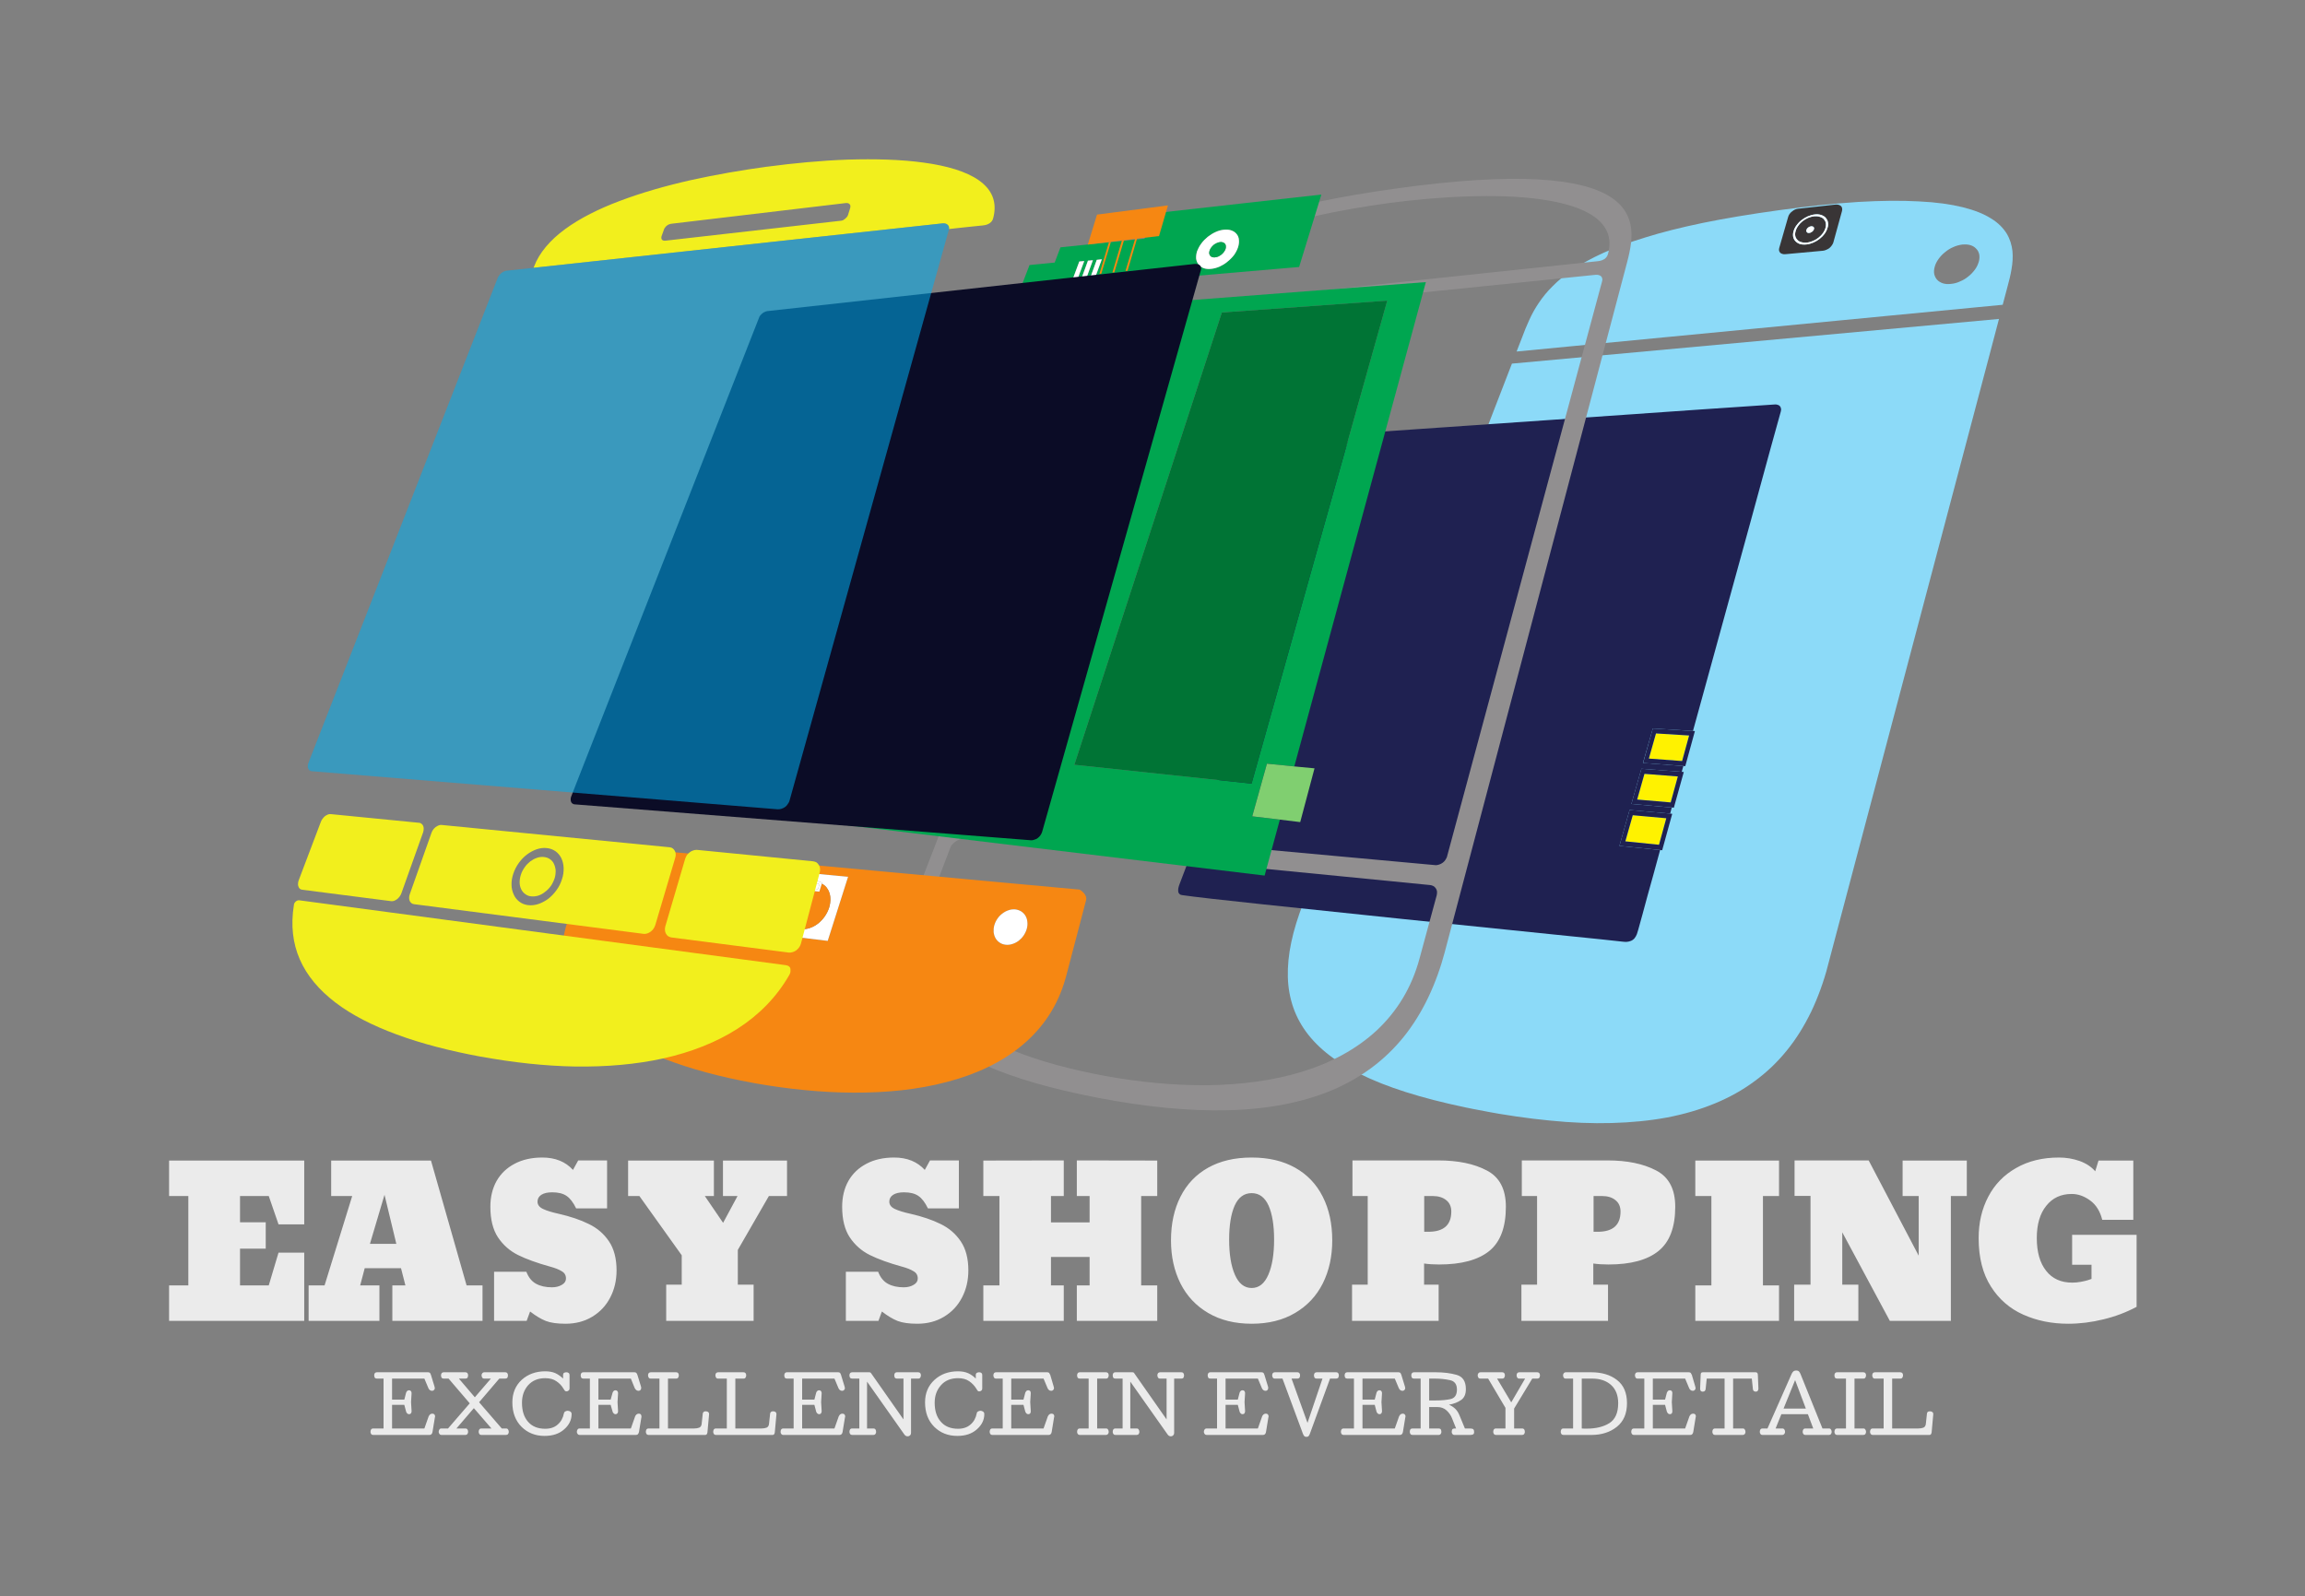 <svg xmlns="http://www.w3.org/2000/svg" version="1.1" xmlns:xlink="http://www.w3.org/1999/xlink" xmlns:svgjs="http://svgjs.dev/svgjs" viewBox="0 0 16.767 11.611"><rect x="0" y="0" width="16.767" height="11.611" fill="#808080" stroke="none"/><g transform="matrix(1,0,0,1,1.159,8.42)"><g><path d=" M 0.071 1.188 L 0.071 0.93 L 0.211 0.93 L 0.211 0.28 L 0.071 0.28 L 0.071 0.022 L 1.054 0.022 L 1.054 0.486 L 0.867 0.486 L 0.796 0.28 L 0.587 0.28 L 0.587 0.471 L 0.774 0.471 L 0.774 0.663 L 0.587 0.663 L 0.587 0.93 L 0.796 0.93 L 0.867 0.692 L 1.054 0.692 L 1.054 1.188 L 0.071 1.188 M 1.086 1.188 L 1.086 0.93 L 1.202 0.93 L 1.403 0.28 L 1.25 0.28 L 1.25 0.022 L 1.976 0.022 L 2.235 0.93 L 2.351 0.93 L 2.351 1.188 L 1.695 1.188 L 1.695 0.93 L 1.79 0.93 L 1.758 0.805 L 1.494 0.805 L 1.461 0.93 L 1.601 0.93 L 1.601 1.188 L 1.086 1.188 M 1.532 0.628 L 1.724 0.628 L 1.638 0.271 L 1.532 0.628 M 2.812 1.189 Q 2.759 1.168 2.697 1.12 L 2.672 1.188 L 2.435 1.188 L 2.435 0.831 L 2.67 0.831 Q 2.693 0.892 2.74 0.918 Q 2.787 0.944 2.856 0.944 Q 2.898 0.944 2.928 0.926 Q 2.958 0.909 2.958 0.88 Q 2.958 0.844 2.927 0.827 Q 2.897 0.808 2.841 0.793 Q 2.7 0.754 2.609 0.709 Q 2.519 0.664 2.463 0.58 Q 2.408 0.496 2.408 0.358 Q 2.408 0.252 2.453 0.171 Q 2.499 0.09 2.585 0.045 Q 2.67 0 2.786 0 Q 2.927 0 3.009 0.09 L 3.047 0.021 L 3.257 0.021 L 3.257 0.37 L 3.032 0.37 Q 3 0.304 2.962 0.279 Q 2.924 0.253 2.858 0.253 Q 2.807 0.253 2.779 0.271 Q 2.751 0.289 2.751 0.321 Q 2.751 0.355 2.791 0.374 Q 2.831 0.393 2.904 0.409 Q 3.035 0.439 3.125 0.484 Q 3.216 0.528 3.271 0.61 Q 3.326 0.692 3.326 0.821 Q 3.326 0.93 3.28 1.018 Q 3.234 1.107 3.149 1.158 Q 3.065 1.209 2.955 1.209 Q 2.865 1.209 2.812 1.189 M 3.687 1.188 L 3.687 0.925 L 3.8 0.925 L 3.8 0.711 L 3.492 0.28 L 3.41 0.28 L 3.41 0.022 L 4.034 0.022 L 4.034 0.28 L 3.968 0.28 L 4.101 0.475 L 4.206 0.28 L 4.1 0.28 L 4.1 0.022 L 4.566 0.022 L 4.566 0.28 L 4.434 0.28 L 4.208 0.672 L 4.208 0.925 L 4.323 0.925 L 4.323 1.188 L 3.687 1.188 M 5.371 1.189 Q 5.318 1.168 5.256 1.12 L 5.231 1.188 L 4.994 1.188 L 4.994 0.831 L 5.229 0.831 Q 5.252 0.892 5.299 0.918 Q 5.346 0.944 5.415 0.944 Q 5.457 0.944 5.487 0.926 Q 5.517 0.909 5.517 0.88 Q 5.517 0.844 5.486 0.827 Q 5.456 0.808 5.4 0.793 Q 5.259 0.754 5.168 0.709 Q 5.078 0.664 5.022 0.58 Q 4.967 0.496 4.967 0.358 Q 4.967 0.252 5.012 0.171 Q 5.058 0.09 5.144 0.045 Q 5.229 0 5.345 0 Q 5.486 0 5.568 0.09 L 5.606 0.021 L 5.816 0.021 L 5.816 0.37 L 5.591 0.37 Q 5.559 0.304 5.521 0.279 Q 5.483 0.253 5.417 0.253 Q 5.366 0.253 5.338 0.271 Q 5.31 0.289 5.31 0.321 Q 5.31 0.355 5.35 0.374 Q 5.39 0.393 5.463 0.409 Q 5.594 0.439 5.684 0.484 Q 5.775 0.528 5.83 0.61 Q 5.885 0.692 5.885 0.821 Q 5.885 0.93 5.839 1.018 Q 5.793 1.107 5.708 1.158 Q 5.624 1.209 5.514 1.209 Q 5.424 1.209 5.371 1.189 M 5.994 1.188 L 5.994 0.93 L 6.111 0.93 L 6.111 0.28 L 5.994 0.28 L 5.994 0.022 L 6.579 0.021 L 6.579 0.28 L 6.486 0.28 L 6.486 0.472 L 6.767 0.472 L 6.767 0.28 L 6.674 0.28 L 6.674 0.021 L 7.259 0.022 L 7.259 0.28 L 7.142 0.28 L 7.142 0.93 L 7.259 0.93 L 7.259 1.188 L 6.674 1.188 L 6.674 0.93 L 6.767 0.93 L 6.767 0.723 L 6.486 0.723 L 6.486 0.93 L 6.579 0.93 L 6.579 1.188 L 5.994 1.188 M 7.63 1.131 Q 7.497 1.053 7.428 0.916 Q 7.359 0.778 7.359 0.603 Q 7.359 0.421 7.428 0.285 Q 7.497 0.148 7.629 0.074 Q 7.761 0 7.946 0 Q 8.13 0 8.262 0.074 Q 8.394 0.148 8.463 0.285 Q 8.532 0.421 8.532 0.603 Q 8.532 0.778 8.463 0.916 Q 8.394 1.053 8.261 1.131 Q 8.129 1.209 7.946 1.209 Q 7.763 1.209 7.63 1.131 M 8.067 0.853 Q 8.109 0.757 8.109 0.597 Q 8.109 0.441 8.069 0.35 Q 8.028 0.259 7.946 0.259 Q 7.863 0.259 7.822 0.35 Q 7.782 0.441 7.782 0.597 Q 7.782 0.757 7.824 0.853 Q 7.866 0.949 7.946 0.949 Q 8.025 0.949 8.067 0.853 M 8.676 0.925 L 8.79 0.925 L 8.79 0.28 L 8.679 0.28 L 8.679 0.021 L 9.303 0.021 Q 9.518 0.021 9.656 0.094 Q 9.795 0.166 9.795 0.358 Q 9.795 0.582 9.674 0.68 Q 9.552 0.778 9.309 0.778 Q 9.249 0.778 9.2 0.771 L 9.2 0.925 L 9.306 0.925 L 9.306 1.188 L 8.676 1.188 L 8.676 0.925 M 9.231 0.54 Q 9.398 0.54 9.398 0.393 Q 9.398 0.339 9.361 0.31 Q 9.324 0.28 9.263 0.28 L 9.201 0.28 L 9.201 0.54 L 9.231 0.54 M 9.908 0.925 L 10.022 0.925 L 10.022 0.28 L 9.911 0.28 L 9.911 0.021 L 10.535 0.021 Q 10.749 0.021 10.888 0.094 Q 11.027 0.166 11.027 0.358 Q 11.027 0.582 10.905 0.68 Q 10.784 0.778 10.541 0.778 Q 10.481 0.778 10.431 0.771 L 10.431 0.925 L 10.538 0.925 L 10.538 1.188 L 9.908 1.188 L 9.908 0.925 M 10.463 0.54 Q 10.629 0.54 10.629 0.393 Q 10.629 0.339 10.592 0.31 Q 10.556 0.28 10.494 0.28 L 10.433 0.28 L 10.433 0.54 L 10.463 0.54 M 11.173 1.188 L 11.173 0.93 L 11.29 0.93 L 11.29 0.28 L 11.173 0.28 L 11.173 0.022 L 11.782 0.022 L 11.782 0.28 L 11.665 0.28 L 11.665 0.93 L 11.782 0.93 L 11.782 1.188 L 11.173 1.188 M 11.892 1.188 L 11.892 0.925 L 12.011 0.925 L 12.011 0.279 L 11.895 0.279 L 11.895 0.021 L 12.434 0.021 L 12.798 0.714 L 12.798 0.28 L 12.681 0.28 L 12.681 0.022 L 13.148 0.022 L 13.148 0.28 L 13.032 0.28 L 13.032 1.188 L 12.588 1.188 L 12.242 0.544 L 12.242 0.925 L 12.359 0.925 L 12.359 1.188 L 11.892 1.188 M 13.559 1.143 Q 13.411 1.077 13.323 0.938 Q 13.234 0.798 13.234 0.586 Q 13.234 0.418 13.304 0.285 Q 13.374 0.151 13.507 0.076 Q 13.639 0 13.819 0 Q 13.896 0 13.968 0.025 Q 14.04 0.051 14.082 0.1 L 14.106 0.022 L 14.359 0.022 L 14.359 0.453 L 14.133 0.453 Q 14.11 0.36 14.046 0.313 Q 13.981 0.265 13.911 0.265 Q 13.794 0.265 13.726 0.351 Q 13.657 0.436 13.657 0.586 Q 13.657 0.738 13.725 0.824 Q 13.792 0.91 13.915 0.91 Q 13.947 0.91 13.978 0.904 Q 14.01 0.898 14.029 0.892 Q 14.049 0.885 14.055 0.883 L 14.055 0.78 L 13.914 0.78 L 13.914 0.562 L 14.383 0.562 L 14.383 1.086 Q 14.271 1.146 14.142 1.177 Q 14.013 1.209 13.885 1.209 Q 13.707 1.209 13.559 1.143" fill="#ebebeb" fill-rule="nonzero"></path></g><g><path d=" M 1.835 1.845 Q 1.835 1.855 1.83 1.861 Q 1.826 1.867 1.817 1.867 Q 1.808 1.867 1.803 1.861 Q 1.797 1.856 1.795 1.848 L 1.782 1.799 L 1.693 1.799 L 1.693 1.971 L 1.928 1.971 L 1.959 1.883 Q 1.963 1.875 1.969 1.869 Q 1.976 1.863 1.986 1.863 Q 1.995 1.863 2 1.868 Q 2.006 1.874 2.006 1.883 Q 2.006 1.885 2.005 1.888 Q 2.005 1.891 2.004 1.893 L 1.987 1.997 Q 1.985 2.007 1.98 2.012 Q 1.975 2.018 1.965 2.018 L 1.555 2.018 Q 1.546 2.018 1.541 2.011 Q 1.536 2.004 1.536 1.996 Q 1.536 1.986 1.54 1.979 Q 1.545 1.971 1.555 1.971 L 1.631 1.971 L 1.631 1.608 L 1.582 1.608 Q 1.572 1.608 1.567 1.601 Q 1.563 1.594 1.563 1.584 Q 1.563 1.575 1.568 1.568 Q 1.573 1.562 1.583 1.562 L 1.955 1.562 Q 1.964 1.562 1.969 1.567 Q 1.973 1.573 1.976 1.582 L 2.002 1.667 Q 2.003 1.67 2.003 1.672 Q 2.004 1.675 2.004 1.677 Q 2.004 1.686 1.998 1.691 Q 1.993 1.697 1.984 1.697 Q 1.974 1.697 1.967 1.691 Q 1.96 1.685 1.957 1.677 L 1.928 1.608 L 1.693 1.608 L 1.693 1.761 L 1.782 1.761 L 1.795 1.711 Q 1.797 1.704 1.803 1.698 Q 1.808 1.693 1.817 1.693 Q 1.826 1.693 1.83 1.699 Q 1.835 1.705 1.835 1.714 L 1.831 1.779 L 1.835 1.845 M 2.536 1.584 Q 2.536 1.594 2.532 1.601 Q 2.527 1.608 2.517 1.608 L 2.473 1.608 L 2.326 1.78 L 2.491 1.971 L 2.523 1.971 Q 2.533 1.971 2.537 1.979 Q 2.542 1.986 2.542 1.996 Q 2.542 2.004 2.537 2.011 Q 2.532 2.018 2.522 2.018 L 2.342 2.018 Q 2.333 2.018 2.328 2.011 Q 2.323 2.004 2.323 1.996 Q 2.323 1.986 2.327 1.979 Q 2.332 1.971 2.342 1.971 L 2.416 1.971 L 2.288 1.823 L 2.161 1.971 L 2.227 1.971 Q 2.237 1.971 2.242 1.979 Q 2.246 1.986 2.246 1.996 Q 2.246 2.004 2.241 2.011 Q 2.236 2.018 2.227 2.018 L 2.052 2.018 Q 2.043 2.018 2.038 2.011 Q 2.032 2.004 2.032 1.996 Q 2.032 1.986 2.037 1.979 Q 2.041 1.971 2.051 1.971 L 2.1 1.971 L 2.258 1.788 L 2.104 1.608 L 2.068 1.608 Q 2.058 1.608 2.053 1.601 Q 2.049 1.594 2.049 1.584 Q 2.049 1.575 2.054 1.568 Q 2.059 1.562 2.068 1.562 L 2.227 1.562 Q 2.236 1.562 2.241 1.568 Q 2.246 1.575 2.246 1.584 Q 2.246 1.594 2.242 1.601 Q 2.237 1.608 2.227 1.608 L 2.179 1.608 L 2.295 1.744 L 2.412 1.608 L 2.364 1.608 Q 2.353 1.608 2.349 1.601 Q 2.344 1.594 2.344 1.584 Q 2.344 1.575 2.35 1.568 Q 2.355 1.562 2.364 1.562 L 2.517 1.562 Q 2.526 1.562 2.531 1.568 Q 2.536 1.575 2.536 1.584 L 2.536 1.584 M 2.999 1.866 Q 2.999 1.93 2.945 1.977 Q 2.892 2.025 2.802 2.025 Q 2.702 2.025 2.635 1.959 Q 2.568 1.892 2.568 1.781 Q 2.568 1.68 2.636 1.617 Q 2.705 1.555 2.807 1.555 Q 2.851 1.555 2.882 1.569 Q 2.913 1.584 2.937 1.608 L 2.937 1.581 Q 2.937 1.571 2.944 1.566 Q 2.952 1.562 2.962 1.562 Q 2.97 1.562 2.977 1.567 Q 2.984 1.572 2.984 1.581 L 2.984 1.681 Q 2.984 1.69 2.977 1.695 Q 2.97 1.701 2.962 1.701 Q 2.953 1.701 2.948 1.694 Q 2.944 1.686 2.939 1.68 Q 2.92 1.648 2.888 1.627 Q 2.857 1.605 2.807 1.605 Q 2.729 1.605 2.683 1.656 Q 2.638 1.707 2.638 1.784 Q 2.638 1.872 2.682 1.922 Q 2.726 1.973 2.807 1.973 Q 2.864 1.973 2.898 1.942 Q 2.933 1.912 2.943 1.861 Q 2.945 1.851 2.953 1.847 Q 2.961 1.842 2.97 1.842 Q 2.981 1.842 2.99 1.848 Q 2.999 1.854 2.999 1.866 L 2.999 1.866 M 3.337 1.845 Q 3.337 1.855 3.332 1.861 Q 3.327 1.867 3.318 1.867 Q 3.31 1.867 3.305 1.861 Q 3.299 1.856 3.297 1.848 L 3.283 1.799 L 3.194 1.799 L 3.194 1.971 L 3.43 1.971 L 3.461 1.883 Q 3.464 1.875 3.471 1.869 Q 3.478 1.863 3.488 1.863 Q 3.497 1.863 3.502 1.868 Q 3.507 1.874 3.507 1.883 Q 3.507 1.885 3.507 1.888 Q 3.507 1.891 3.506 1.893 L 3.489 1.997 Q 3.486 2.007 3.482 2.012 Q 3.477 2.018 3.467 2.018 L 3.057 2.018 Q 3.048 2.018 3.043 2.011 Q 3.037 2.004 3.037 1.996 Q 3.037 1.986 3.042 1.979 Q 3.046 1.971 3.057 1.971 L 3.132 1.971 L 3.132 1.608 L 3.084 1.608 Q 3.074 1.608 3.069 1.601 Q 3.065 1.594 3.065 1.584 Q 3.065 1.575 3.07 1.568 Q 3.075 1.562 3.084 1.562 L 3.456 1.562 Q 3.466 1.562 3.47 1.567 Q 3.475 1.573 3.478 1.582 L 3.504 1.667 Q 3.505 1.67 3.505 1.672 Q 3.505 1.675 3.505 1.677 Q 3.505 1.686 3.5 1.691 Q 3.494 1.697 3.486 1.697 Q 3.476 1.697 3.469 1.691 Q 3.462 1.685 3.458 1.677 L 3.43 1.608 L 3.194 1.608 L 3.194 1.761 L 3.283 1.761 L 3.297 1.711 Q 3.299 1.704 3.305 1.698 Q 3.31 1.693 3.318 1.693 Q 3.327 1.693 3.332 1.699 Q 3.337 1.705 3.337 1.714 L 3.333 1.779 L 3.337 1.845 M 3.779 1.584 Q 3.779 1.594 3.774 1.601 Q 3.77 1.608 3.76 1.608 L 3.7 1.608 L 3.7 1.971 L 3.888 1.971 Q 3.911 1.971 3.927 1.965 Q 3.943 1.958 3.945 1.937 L 3.953 1.863 Q 3.954 1.854 3.96 1.85 Q 3.965 1.846 3.975 1.846 Q 3.985 1.846 3.992 1.851 Q 3.999 1.856 3.999 1.867 L 3.987 2 Q 3.986 2.007 3.982 2.013 Q 3.978 2.018 3.971 2.018 L 3.558 2.018 Q 3.549 2.018 3.544 2.011 Q 3.539 2.004 3.539 1.996 Q 3.539 1.986 3.543 1.979 Q 3.548 1.971 3.558 1.971 L 3.638 1.971 L 3.638 1.608 L 3.574 1.608 Q 3.564 1.608 3.56 1.601 Q 3.555 1.594 3.555 1.584 Q 3.555 1.575 3.56 1.568 Q 3.566 1.562 3.575 1.562 L 3.759 1.562 Q 3.769 1.562 3.774 1.568 Q 3.779 1.575 3.779 1.584 L 3.779 1.584 M 4.269 1.584 Q 4.269 1.594 4.264 1.601 Q 4.26 1.608 4.25 1.608 L 4.19 1.608 L 4.19 1.971 L 4.378 1.971 Q 4.4 1.971 4.417 1.965 Q 4.433 1.958 4.435 1.937 L 4.443 1.863 Q 4.444 1.854 4.45 1.85 Q 4.455 1.846 4.465 1.846 Q 4.475 1.846 4.482 1.851 Q 4.489 1.856 4.489 1.867 L 4.477 2 Q 4.476 2.007 4.472 2.013 Q 4.468 2.018 4.461 2.018 L 4.048 2.018 Q 4.039 2.018 4.034 2.011 Q 4.029 2.004 4.029 1.996 Q 4.029 1.986 4.033 1.979 Q 4.038 1.971 4.048 1.971 L 4.128 1.971 L 4.128 1.608 L 4.064 1.608 Q 4.054 1.608 4.05 1.601 Q 4.045 1.594 4.045 1.584 Q 4.045 1.575 4.05 1.568 Q 4.056 1.562 4.065 1.562 L 4.249 1.562 Q 4.259 1.562 4.264 1.568 Q 4.269 1.575 4.269 1.584 L 4.269 1.584 M 4.818 1.845 Q 4.818 1.855 4.813 1.861 Q 4.809 1.867 4.8 1.867 Q 4.791 1.867 4.786 1.861 Q 4.78 1.856 4.778 1.848 L 4.765 1.799 L 4.676 1.799 L 4.676 1.971 L 4.911 1.971 L 4.942 1.883 Q 4.946 1.875 4.952 1.869 Q 4.959 1.863 4.969 1.863 Q 4.978 1.863 4.983 1.868 Q 4.989 1.874 4.989 1.883 Q 4.989 1.885 4.988 1.888 Q 4.988 1.891 4.987 1.893 L 4.97 1.997 Q 4.968 2.007 4.963 2.012 Q 4.958 2.018 4.948 2.018 L 4.538 2.018 Q 4.529 2.018 4.524 2.011 Q 4.519 2.004 4.519 1.996 Q 4.519 1.986 4.523 1.979 Q 4.528 1.971 4.538 1.971 L 4.614 1.971 L 4.614 1.608 L 4.565 1.608 Q 4.555 1.608 4.55 1.601 Q 4.546 1.594 4.546 1.584 Q 4.546 1.575 4.551 1.568 Q 4.556 1.562 4.565 1.562 L 4.938 1.562 Q 4.947 1.562 4.952 1.567 Q 4.956 1.573 4.959 1.582 L 4.985 1.667 Q 4.986 1.67 4.986 1.672 Q 4.987 1.675 4.987 1.677 Q 4.987 1.686 4.981 1.691 Q 4.976 1.697 4.967 1.697 Q 4.957 1.697 4.95 1.691 Q 4.943 1.685 4.94 1.677 L 4.911 1.608 L 4.676 1.608 L 4.676 1.761 L 4.765 1.761 L 4.778 1.711 Q 4.78 1.704 4.786 1.698 Q 4.791 1.693 4.8 1.693 Q 4.809 1.693 4.813 1.699 Q 4.818 1.705 4.818 1.714 L 4.814 1.779 L 4.818 1.845 M 5.02 1.584 Q 5.02 1.575 5.025 1.568 Q 5.03 1.562 5.04 1.562 L 5.163 1.562 Q 5.169 1.562 5.173 1.564 Q 5.176 1.566 5.179 1.571 L 5.413 1.905 L 5.413 1.608 L 5.365 1.608 Q 5.355 1.608 5.35 1.601 Q 5.346 1.594 5.346 1.584 Q 5.346 1.575 5.351 1.568 Q 5.356 1.562 5.365 1.562 L 5.52 1.562 Q 5.53 1.562 5.535 1.568 Q 5.54 1.575 5.54 1.584 Q 5.54 1.594 5.535 1.601 Q 5.531 1.608 5.521 1.608 L 5.468 1.608 L 5.468 2.004 Q 5.468 2.014 5.461 2.021 Q 5.454 2.028 5.444 2.028 Q 5.435 2.028 5.429 2.024 Q 5.423 2.02 5.419 2.014 L 5.148 1.63 L 5.148 1.971 L 5.195 1.971 Q 5.205 1.971 5.21 1.979 Q 5.214 1.986 5.214 1.996 Q 5.214 2.004 5.209 2.011 Q 5.204 2.018 5.195 2.018 L 5.04 2.018 Q 5.03 2.018 5.025 2.011 Q 5.02 2.004 5.02 1.996 Q 5.02 1.986 5.024 1.979 Q 5.029 1.971 5.039 1.971 L 5.092 1.971 L 5.092 1.608 L 5.039 1.608 Q 5.029 1.608 5.024 1.601 Q 5.02 1.594 5.02 1.584 L 5.02 1.584 M 6.001 1.866 Q 6.001 1.93 5.947 1.977 Q 5.894 2.025 5.805 2.025 Q 5.704 2.025 5.637 1.959 Q 5.57 1.892 5.57 1.781 Q 5.57 1.68 5.639 1.617 Q 5.707 1.555 5.81 1.555 Q 5.853 1.555 5.884 1.569 Q 5.916 1.584 5.939 1.608 L 5.939 1.581 Q 5.939 1.571 5.947 1.566 Q 5.954 1.562 5.964 1.562 Q 5.973 1.562 5.98 1.567 Q 5.986 1.572 5.986 1.581 L 5.986 1.681 Q 5.986 1.69 5.98 1.695 Q 5.973 1.701 5.964 1.701 Q 5.955 1.701 5.951 1.694 Q 5.946 1.686 5.942 1.68 Q 5.922 1.648 5.891 1.627 Q 5.86 1.605 5.81 1.605 Q 5.731 1.605 5.686 1.656 Q 5.64 1.707 5.64 1.784 Q 5.64 1.872 5.685 1.922 Q 5.729 1.973 5.81 1.973 Q 5.866 1.973 5.901 1.942 Q 5.936 1.912 5.946 1.861 Q 5.947 1.851 5.956 1.847 Q 5.964 1.842 5.973 1.842 Q 5.983 1.842 5.992 1.848 Q 6.001 1.854 6.001 1.866 L 6.001 1.866 M 6.339 1.845 Q 6.339 1.855 6.335 1.861 Q 6.33 1.867 6.321 1.867 Q 6.312 1.867 6.307 1.861 Q 6.302 1.856 6.299 1.848 L 6.286 1.799 L 6.197 1.799 L 6.197 1.971 L 6.432 1.971 L 6.463 1.883 Q 6.467 1.875 6.473 1.869 Q 6.48 1.863 6.49 1.863 Q 6.499 1.863 6.505 1.868 Q 6.51 1.874 6.51 1.883 Q 6.51 1.885 6.509 1.888 Q 6.509 1.891 6.508 1.893 L 6.491 1.997 Q 6.489 2.007 6.484 2.012 Q 6.479 2.018 6.47 2.018 L 6.059 2.018 Q 6.05 2.018 6.045 2.011 Q 6.04 2.004 6.04 1.996 Q 6.04 1.986 6.044 1.979 Q 6.049 1.971 6.059 1.971 L 6.135 1.971 L 6.135 1.608 L 6.086 1.608 Q 6.076 1.608 6.072 1.601 Q 6.067 1.594 6.067 1.584 Q 6.067 1.575 6.072 1.568 Q 6.077 1.562 6.087 1.562 L 6.459 1.562 Q 6.468 1.562 6.473 1.567 Q 6.477 1.573 6.481 1.582 L 6.506 1.667 Q 6.507 1.67 6.507 1.672 Q 6.508 1.675 6.508 1.677 Q 6.508 1.686 6.502 1.691 Q 6.497 1.697 6.488 1.697 Q 6.478 1.697 6.471 1.691 Q 6.464 1.685 6.461 1.677 L 6.432 1.608 L 6.197 1.608 L 6.197 1.761 L 6.286 1.761 L 6.299 1.711 Q 6.302 1.704 6.307 1.698 Q 6.312 1.693 6.321 1.693 Q 6.33 1.693 6.335 1.699 Q 6.339 1.705 6.339 1.714 L 6.335 1.779 L 6.339 1.845 M 6.676 1.996 Q 6.676 1.986 6.68 1.979 Q 6.685 1.971 6.695 1.971 L 6.76 1.971 L 6.76 1.608 L 6.695 1.608 Q 6.685 1.608 6.68 1.601 Q 6.676 1.594 6.676 1.584 Q 6.676 1.575 6.681 1.568 Q 6.686 1.562 6.695 1.562 L 6.886 1.562 Q 6.895 1.562 6.901 1.568 Q 6.906 1.575 6.906 1.584 Q 6.906 1.594 6.901 1.601 Q 6.897 1.608 6.887 1.608 L 6.822 1.608 L 6.822 1.971 L 6.887 1.971 Q 6.897 1.971 6.901 1.979 Q 6.906 1.986 6.906 1.996 Q 6.906 2.004 6.901 2.011 Q 6.895 2.018 6.886 2.018 L 6.695 2.018 Q 6.686 2.018 6.681 2.011 Q 6.676 2.004 6.676 1.996 L 6.676 1.996 M 6.935 1.584 Q 6.935 1.575 6.94 1.568 Q 6.945 1.562 6.954 1.562 L 7.078 1.562 Q 7.084 1.562 7.087 1.564 Q 7.091 1.566 7.093 1.571 L 7.327 1.905 L 7.327 1.608 L 7.279 1.608 Q 7.269 1.608 7.265 1.601 Q 7.26 1.594 7.26 1.584 Q 7.26 1.575 7.265 1.568 Q 7.271 1.562 7.28 1.562 L 7.435 1.562 Q 7.444 1.562 7.449 1.568 Q 7.454 1.575 7.454 1.584 Q 7.454 1.594 7.45 1.601 Q 7.446 1.608 7.435 1.608 L 7.382 1.608 L 7.382 2.004 Q 7.382 2.014 7.375 2.021 Q 7.368 2.028 7.359 2.028 Q 7.35 2.028 7.344 2.024 Q 7.338 2.02 7.334 2.014 L 7.063 1.63 L 7.063 1.971 L 7.11 1.971 Q 7.12 1.971 7.124 1.979 Q 7.129 1.986 7.129 1.996 Q 7.129 2.004 7.124 2.011 Q 7.119 2.018 7.109 2.018 L 6.954 2.018 Q 6.945 2.018 6.94 2.011 Q 6.935 2.004 6.935 1.996 Q 6.935 1.986 6.939 1.979 Q 6.944 1.971 6.954 1.971 L 7.007 1.971 L 7.007 1.608 L 6.954 1.608 Q 6.944 1.608 6.939 1.601 Q 6.935 1.594 6.935 1.584 L 6.935 1.584 M 7.898 1.845 Q 7.898 1.855 7.893 1.861 Q 7.889 1.867 7.879 1.867 Q 7.871 1.867 7.866 1.861 Q 7.86 1.856 7.858 1.848 L 7.845 1.799 L 7.756 1.799 L 7.756 1.971 L 7.991 1.971 L 8.022 1.883 Q 8.025 1.875 8.032 1.869 Q 8.039 1.863 8.049 1.863 Q 8.058 1.863 8.063 1.868 Q 8.069 1.874 8.069 1.883 Q 8.069 1.885 8.068 1.888 Q 8.068 1.891 8.067 1.893 L 8.05 1.997 Q 8.048 2.007 8.043 2.012 Q 8.038 2.018 8.028 2.018 L 7.618 2.018 Q 7.609 2.018 7.604 2.011 Q 7.598 2.004 7.598 1.996 Q 7.598 1.986 7.603 1.979 Q 7.608 1.971 7.618 1.971 L 7.694 1.971 L 7.694 1.608 L 7.645 1.608 Q 7.635 1.608 7.63 1.601 Q 7.626 1.594 7.626 1.584 Q 7.626 1.575 7.631 1.568 Q 7.636 1.562 7.645 1.562 L 8.017 1.562 Q 8.027 1.562 8.032 1.567 Q 8.036 1.573 8.039 1.582 L 8.065 1.667 Q 8.066 1.67 8.066 1.672 Q 8.066 1.675 8.066 1.677 Q 8.066 1.686 8.061 1.691 Q 8.056 1.697 8.047 1.697 Q 8.037 1.697 8.03 1.691 Q 8.023 1.685 8.02 1.677 L 7.991 1.608 L 7.756 1.608 L 7.756 1.761 L 7.845 1.761 L 7.858 1.711 Q 7.86 1.704 7.866 1.698 Q 7.871 1.693 7.879 1.693 Q 7.889 1.693 7.893 1.699 Q 7.898 1.705 7.898 1.714 L 7.894 1.779 L 7.898 1.845 M 8.58 1.584 Q 8.58 1.594 8.576 1.601 Q 8.571 1.608 8.561 1.608 L 8.516 1.608 L 8.369 2.01 Q 8.365 2.021 8.36 2.026 Q 8.355 2.032 8.344 2.032 Q 8.334 2.032 8.328 2.026 Q 8.323 2.02 8.319 2.01 L 8.17 1.608 L 8.114 1.608 Q 8.104 1.608 8.1 1.601 Q 8.095 1.594 8.095 1.584 Q 8.095 1.575 8.1 1.568 Q 8.105 1.562 8.115 1.562 L 8.279 1.562 Q 8.288 1.562 8.293 1.568 Q 8.298 1.575 8.298 1.584 Q 8.298 1.594 8.294 1.601 Q 8.289 1.608 8.279 1.608 L 8.236 1.608 L 8.352 1.93 L 8.461 1.608 L 8.418 1.608 Q 8.408 1.608 8.403 1.601 Q 8.399 1.594 8.399 1.584 Q 8.399 1.575 8.404 1.568 Q 8.409 1.562 8.419 1.562 L 8.561 1.562 Q 8.57 1.562 8.575 1.568 Q 8.58 1.575 8.58 1.584 L 8.58 1.584 M 8.894 1.845 Q 8.894 1.855 8.889 1.861 Q 8.885 1.867 8.876 1.867 Q 8.867 1.867 8.862 1.861 Q 8.856 1.856 8.854 1.848 L 8.841 1.799 L 8.752 1.799 L 8.752 1.971 L 8.987 1.971 L 9.018 1.883 Q 9.022 1.875 9.028 1.869 Q 9.035 1.863 9.045 1.863 Q 9.054 1.863 9.059 1.868 Q 9.065 1.874 9.065 1.883 Q 9.065 1.885 9.064 1.888 Q 9.064 1.891 9.063 1.893 L 9.046 1.997 Q 9.044 2.007 9.039 2.012 Q 9.034 2.018 9.024 2.018 L 8.614 2.018 Q 8.605 2.018 8.6 2.011 Q 8.595 2.004 8.595 1.996 Q 8.595 1.986 8.599 1.979 Q 8.604 1.971 8.614 1.971 L 8.69 1.971 L 8.69 1.608 L 8.641 1.608 Q 8.631 1.608 8.626 1.601 Q 8.622 1.594 8.622 1.584 Q 8.622 1.575 8.627 1.568 Q 8.632 1.562 8.641 1.562 L 9.014 1.562 Q 9.023 1.562 9.028 1.567 Q 9.032 1.573 9.035 1.582 L 9.061 1.667 Q 9.062 1.67 9.062 1.672 Q 9.063 1.675 9.063 1.677 Q 9.063 1.686 9.057 1.691 Q 9.052 1.697 9.043 1.697 Q 9.033 1.697 9.026 1.691 Q 9.019 1.685 9.016 1.677 L 8.987 1.608 L 8.752 1.608 L 8.752 1.761 L 8.841 1.761 L 8.854 1.711 Q 8.856 1.704 8.862 1.698 Q 8.867 1.693 8.876 1.693 Q 8.885 1.693 8.889 1.699 Q 8.894 1.705 8.894 1.714 L 8.89 1.779 L 8.894 1.845 M 9.286 1.767 Q 9.347 1.767 9.393 1.757 Q 9.439 1.746 9.439 1.688 Q 9.439 1.629 9.387 1.619 Q 9.335 1.608 9.276 1.608 L 9.237 1.608 L 9.237 1.767 L 9.286 1.767 M 9.504 1.685 Q 9.504 1.74 9.469 1.764 Q 9.433 1.789 9.381 1.798 Q 9.407 1.809 9.426 1.827 Q 9.445 1.845 9.457 1.874 L 9.497 1.971 L 9.536 1.971 Q 9.552 1.971 9.558 1.977 Q 9.564 1.982 9.564 1.996 Q 9.564 2.011 9.556 2.014 Q 9.548 2.018 9.536 2.018 L 9.42 2.018 Q 9.411 2.018 9.406 2.011 Q 9.401 2.004 9.401 1.996 Q 9.401 1.986 9.405 1.978 Q 9.41 1.971 9.42 1.971 L 9.433 1.971 L 9.403 1.896 Q 9.391 1.865 9.364 1.84 Q 9.337 1.815 9.297 1.815 L 9.237 1.815 L 9.237 1.971 L 9.307 1.971 Q 9.317 1.971 9.322 1.978 Q 9.326 1.986 9.326 1.996 Q 9.326 2.004 9.321 2.011 Q 9.316 2.018 9.307 2.018 L 9.116 2.018 Q 9.106 2.018 9.101 2.011 Q 9.096 2.004 9.096 1.996 Q 9.096 1.986 9.1 1.978 Q 9.105 1.971 9.115 1.971 L 9.175 1.971 L 9.175 1.608 L 9.126 1.608 Q 9.116 1.608 9.111 1.601 Q 9.107 1.594 9.107 1.584 Q 9.107 1.575 9.112 1.568 Q 9.117 1.562 9.127 1.562 L 9.284 1.562 Q 9.371 1.562 9.437 1.581 Q 9.504 1.6 9.504 1.685 L 9.504 1.685 M 10.043 1.584 Q 10.043 1.594 10.039 1.601 Q 10.034 1.608 10.024 1.608 L 9.987 1.608 L 9.855 1.826 L 9.855 1.971 L 9.914 1.971 Q 9.924 1.971 9.929 1.979 Q 9.933 1.986 9.933 1.996 Q 9.933 2.004 9.928 2.011 Q 9.923 2.018 9.913 2.018 L 9.723 2.018 Q 9.713 2.018 9.708 2.011 Q 9.703 2.004 9.703 1.996 Q 9.703 1.986 9.707 1.979 Q 9.712 1.971 9.722 1.971 L 9.792 1.971 L 9.792 1.821 L 9.666 1.608 L 9.61 1.608 Q 9.599 1.608 9.595 1.601 Q 9.59 1.594 9.59 1.584 Q 9.59 1.575 9.596 1.568 Q 9.601 1.562 9.61 1.562 L 9.768 1.562 Q 9.778 1.562 9.783 1.568 Q 9.788 1.575 9.788 1.584 Q 9.788 1.594 9.783 1.601 Q 9.779 1.608 9.769 1.608 L 9.731 1.608 L 9.834 1.781 L 9.935 1.608 L 9.892 1.608 Q 9.882 1.608 9.878 1.601 Q 9.873 1.594 9.873 1.584 Q 9.873 1.575 9.878 1.568 Q 9.883 1.562 9.893 1.562 L 10.023 1.562 Q 10.033 1.562 10.038 1.568 Q 10.043 1.575 10.043 1.584 L 10.043 1.584 M 10.612 1.787 Q 10.612 1.702 10.561 1.655 Q 10.509 1.608 10.423 1.608 L 10.347 1.608 L 10.347 1.971 Q 10.356 1.972 10.365 1.972 Q 10.374 1.972 10.383 1.972 Q 10.484 1.972 10.548 1.932 Q 10.612 1.891 10.612 1.787 L 10.612 1.787 M 10.676 1.787 Q 10.676 1.9 10.602 1.959 Q 10.528 2.018 10.416 2.018 L 10.214 2.018 Q 10.204 2.018 10.199 2.011 Q 10.194 2.004 10.194 1.996 Q 10.194 1.986 10.198 1.979 Q 10.203 1.971 10.213 1.971 L 10.284 1.971 L 10.284 1.608 L 10.23 1.608 Q 10.22 1.608 10.216 1.601 Q 10.211 1.594 10.211 1.584 Q 10.211 1.575 10.217 1.568 Q 10.222 1.562 10.231 1.562 L 10.416 1.562 Q 10.531 1.562 10.603 1.618 Q 10.676 1.674 10.676 1.787 L 10.676 1.787 M 11.006 1.845 Q 11.006 1.855 11.002 1.861 Q 10.997 1.867 10.988 1.867 Q 10.979 1.867 10.974 1.861 Q 10.969 1.856 10.966 1.848 L 10.953 1.799 L 10.864 1.799 L 10.864 1.971 L 11.099 1.971 L 11.13 1.883 Q 11.134 1.875 11.14 1.869 Q 11.147 1.863 11.157 1.863 Q 11.166 1.863 11.172 1.868 Q 11.177 1.874 11.177 1.883 Q 11.177 1.885 11.176 1.888 Q 11.176 1.891 11.175 1.893 L 11.158 1.997 Q 11.156 2.007 11.151 2.012 Q 11.146 2.018 11.137 2.018 L 10.726 2.018 Q 10.717 2.018 10.712 2.011 Q 10.707 2.004 10.707 1.996 Q 10.707 1.986 10.711 1.979 Q 10.716 1.971 10.726 1.971 L 10.802 1.971 L 10.802 1.608 L 10.753 1.608 Q 10.743 1.608 10.739 1.601 Q 10.734 1.594 10.734 1.584 Q 10.734 1.575 10.739 1.568 Q 10.744 1.562 10.754 1.562 L 11.126 1.562 Q 11.135 1.562 11.14 1.567 Q 11.144 1.573 11.148 1.582 L 11.173 1.667 Q 11.174 1.67 11.174 1.672 Q 11.175 1.675 11.175 1.677 Q 11.175 1.686 11.169 1.691 Q 11.164 1.697 11.155 1.697 Q 11.145 1.697 11.138 1.691 Q 11.131 1.685 11.128 1.677 L 11.099 1.608 L 10.864 1.608 L 10.864 1.761 L 10.953 1.761 L 10.966 1.711 Q 10.969 1.704 10.974 1.698 Q 10.979 1.693 10.988 1.693 Q 10.997 1.693 11.002 1.699 Q 11.006 1.705 11.006 1.714 L 11.002 1.779 L 11.006 1.845 M 11.226 1.703 Q 11.217 1.703 11.212 1.697 Q 11.208 1.691 11.208 1.681 L 11.212 1.582 Q 11.212 1.572 11.215 1.567 Q 11.219 1.562 11.228 1.562 L 11.612 1.562 Q 11.62 1.562 11.624 1.567 Q 11.628 1.572 11.628 1.582 L 11.632 1.681 Q 11.632 1.691 11.627 1.697 Q 11.623 1.703 11.614 1.703 Q 11.605 1.703 11.599 1.699 Q 11.593 1.695 11.592 1.685 L 11.584 1.608 L 11.448 1.608 L 11.448 1.971 L 11.519 1.971 Q 11.529 1.971 11.533 1.979 Q 11.538 1.986 11.538 1.996 Q 11.538 2.004 11.533 2.011 Q 11.527 2.018 11.518 2.018 L 11.316 2.018 Q 11.307 2.018 11.302 2.011 Q 11.297 2.004 11.297 1.996 Q 11.297 1.986 11.301 1.979 Q 11.306 1.971 11.316 1.971 L 11.386 1.971 L 11.386 1.608 L 11.256 1.608 L 11.248 1.685 Q 11.246 1.695 11.241 1.699 Q 11.235 1.703 11.226 1.703 L 11.226 1.703 M 11.642 1.996 Q 11.642 1.986 11.646 1.979 Q 11.651 1.971 11.661 1.971 L 11.698 1.971 L 11.874 1.573 Q 11.878 1.564 11.886 1.556 Q 11.894 1.549 11.907 1.549 Q 11.92 1.549 11.927 1.556 Q 11.934 1.564 11.938 1.574 L 12.098 1.971 L 12.146 1.971 Q 12.156 1.971 12.16 1.979 Q 12.165 1.986 12.165 1.996 Q 12.165 2.004 12.16 2.011 Q 12.155 2.018 12.145 2.018 L 11.973 2.018 Q 11.964 2.018 11.959 2.011 Q 11.954 2.004 11.954 1.996 Q 11.954 1.986 11.958 1.979 Q 11.963 1.971 11.973 1.971 L 12.031 1.971 L 11.992 1.867 L 11.799 1.867 L 11.757 1.971 L 11.806 1.971 Q 11.817 1.971 11.821 1.979 Q 11.826 1.986 11.826 1.996 Q 11.826 2.004 11.82 2.011 Q 11.815 2.018 11.806 2.018 L 11.661 2.018 Q 11.652 2.018 11.647 2.011 Q 11.642 2.004 11.642 1.996 L 11.642 1.996 M 11.815 1.826 L 11.977 1.826 L 11.899 1.619 L 11.815 1.826 M 12.185 1.996 Q 12.185 1.986 12.189 1.979 Q 12.194 1.971 12.204 1.971 L 12.269 1.971 L 12.269 1.608 L 12.204 1.608 Q 12.194 1.608 12.189 1.601 Q 12.185 1.594 12.185 1.584 Q 12.185 1.575 12.19 1.568 Q 12.195 1.562 12.204 1.562 L 12.395 1.562 Q 12.405 1.562 12.41 1.568 Q 12.415 1.575 12.415 1.584 Q 12.415 1.594 12.41 1.601 Q 12.406 1.608 12.396 1.608 L 12.331 1.608 L 12.331 1.971 L 12.396 1.971 Q 12.406 1.971 12.41 1.979 Q 12.415 1.986 12.415 1.996 Q 12.415 2.004 12.41 2.011 Q 12.405 2.018 12.395 2.018 L 12.204 2.018 Q 12.195 2.018 12.19 2.011 Q 12.185 2.004 12.185 1.996 L 12.185 1.996 M 12.684 1.584 Q 12.684 1.594 12.679 1.601 Q 12.675 1.608 12.665 1.608 L 12.605 1.608 L 12.605 1.971 L 12.793 1.971 Q 12.815 1.971 12.832 1.965 Q 12.848 1.958 12.85 1.937 L 12.858 1.863 Q 12.859 1.854 12.864 1.85 Q 12.87 1.846 12.88 1.846 Q 12.889 1.846 12.897 1.851 Q 12.904 1.856 12.904 1.867 L 12.892 2 Q 12.891 2.007 12.887 2.013 Q 12.883 2.018 12.876 2.018 L 12.463 2.018 Q 12.454 2.018 12.449 2.011 Q 12.444 2.004 12.444 1.996 Q 12.444 1.986 12.448 1.979 Q 12.453 1.971 12.463 1.971 L 12.543 1.971 L 12.543 1.608 L 12.479 1.608 Q 12.469 1.608 12.465 1.601 Q 12.46 1.594 12.46 1.584 Q 12.46 1.575 12.465 1.568 Q 12.47 1.562 12.48 1.562 L 12.664 1.562 Q 12.673 1.562 12.679 1.568 Q 12.684 1.575 12.684 1.584 L 12.684 1.584" fill="#ebebeb" fill-rule="nonzero"></path></g><g clip-path="url(#SvgjsClipPath1013)"><g clip-path="url(#c64f49432-9422-4edc-a341-7a8e7ab8cacd808c022b-0101-4df5-8109-0dfe18d86f18)"><path d=" M 9.839 -5.775 L 9.644 -5.271 L 9.18 -4.07 C 8.893 -3.33 8.607 -2.59 8.321 -1.85 C 8.282 -1.75 8.253 -1.656 8.234 -1.566 C 8.215 -1.477 8.207 -1.393 8.209 -1.313 C 8.211 -1.234 8.225 -1.159 8.249 -1.09 C 8.274 -1.019 8.31 -0.954 8.358 -0.893 C 8.407 -0.831 8.468 -0.774 8.542 -0.721 C 8.617 -0.668 8.706 -0.619 8.808 -0.573 C 8.912 -0.527 9.031 -0.485 9.164 -0.447 C 9.3 -0.408 9.452 -0.373 9.622 -0.34 C 9.794 -0.308 9.958 -0.284 10.115 -0.269 C 10.273 -0.253 10.423 -0.247 10.565 -0.251 C 10.708 -0.255 10.841 -0.268 10.966 -0.291 C 11.092 -0.315 11.207 -0.349 11.314 -0.393 C 11.421 -0.437 11.518 -0.491 11.605 -0.556 C 11.693 -0.62 11.771 -0.695 11.839 -0.779 C 11.908 -0.864 11.966 -0.958 12.016 -1.061 C 12.065 -1.164 12.106 -1.276 12.138 -1.397 L 12.41 -2.425 L 12.849 -4.084 L 13.226 -5.508 L 13.382 -6.1 Z" fill="#8cdaf8" transform="matrix(1,0,0,1,0,0)" fill-rule="nonzero"></path></g><g clip-path="url(#c64f49432-9422-4edc-a341-7a8e7ab8cacd808c022b-0101-4df5-8109-0dfe18d86f18)"><path d=" M 13.033 -6.355 C 13.011 -6.352 12.991 -6.354 12.974 -6.359 C 12.957 -6.365 12.943 -6.373 12.932 -6.385 C 12.922 -6.396 12.915 -6.41 12.911 -6.426 C 12.908 -6.443 12.909 -6.461 12.915 -6.481 C 12.92 -6.5 12.93 -6.519 12.943 -6.537 C 12.956 -6.555 12.972 -6.572 12.99 -6.586 C 13.008 -6.601 13.027 -6.613 13.048 -6.622 C 13.069 -6.632 13.092 -6.638 13.114 -6.641 C 13.136 -6.643 13.156 -6.642 13.173 -6.637 C 13.19 -6.632 13.204 -6.624 13.215 -6.612 C 13.227 -6.601 13.234 -6.587 13.238 -6.571 C 13.241 -6.555 13.241 -6.536 13.235 -6.516 C 13.229 -6.496 13.22 -6.476 13.207 -6.459 C 13.193 -6.44 13.177 -6.423 13.159 -6.409 C 13.141 -6.394 13.121 -6.382 13.099 -6.373 C 13.078 -6.363 13.056 -6.357 13.033 -6.355 M 11.782 -6.891 C 11.57 -6.862 11.386 -6.831 11.225 -6.798 C 11.066 -6.765 10.928 -6.73 10.81 -6.693 C 10.692 -6.657 10.591 -6.62 10.505 -6.581 C 10.419 -6.542 10.347 -6.502 10.287 -6.462 C 10.226 -6.421 10.176 -6.38 10.135 -6.338 C 10.096 -6.3 10.062 -6.258 10.032 -6.213 C 10.006 -6.174 9.983 -6.133 9.964 -6.09 C 9.945 -6.049 9.929 -6.009 9.915 -5.971 L 9.873 -5.863 L 13.409 -6.203 L 13.444 -6.335 C 13.455 -6.375 13.466 -6.418 13.473 -6.461 C 13.481 -6.505 13.484 -6.55 13.48 -6.594 C 13.475 -6.638 13.462 -6.681 13.438 -6.721 C 13.413 -6.761 13.377 -6.799 13.324 -6.831 C 13.272 -6.864 13.205 -6.891 13.117 -6.913 C 13.031 -6.934 12.927 -6.949 12.799 -6.955 C 12.674 -6.962 12.528 -6.961 12.357 -6.951 C 12.189 -6.94 11.998 -6.921 11.782 -6.891" fill="#8cdaf8" transform="matrix(1,0,0,1,0,0)" fill-rule="nonzero"></path></g><g clip-path="url(#d64f49432-9422-4edc-a341-7a8e7ab8cacd808c022b-0101-4df5-8109-0dfe18d86f18)"><path d=" M 11.753 -5.478 C 11.746 -5.478 11.526 -5.463 11.206 -5.441 C 10.896 -5.419 10.498 -5.392 10.115 -5.365 L 9.13 -5.297 L 8.713 -5.268 C 8.713 -5.268 8.71 -5.267 8.704 -5.264 C 8.698 -5.261 8.691 -5.257 8.685 -5.253 C 8.677 -5.248 8.67 -5.242 8.663 -5.235 C 8.656 -5.228 8.65 -5.22 8.647 -5.211 L 8.464 -4.73 C 8.368 -4.477 8.243 -4.15 8.112 -3.806 L 7.714 -2.759 L 7.421 -1.988 C 7.417 -1.978 7.414 -1.968 7.412 -1.957 C 7.411 -1.949 7.411 -1.941 7.412 -1.933 C 7.413 -1.927 7.416 -1.921 7.421 -1.917 C 7.426 -1.912 7.432 -1.91 7.439 -1.909 C 7.527 -1.896 7.743 -1.872 8.025 -1.842 C 8.315 -1.811 8.679 -1.773 9.046 -1.735 C 9.426 -1.696 9.81 -1.657 10.108 -1.626 C 10.415 -1.595 10.627 -1.573 10.647 -1.57 C 10.668 -1.567 10.685 -1.569 10.699 -1.574 C 10.713 -1.578 10.723 -1.586 10.731 -1.595 C 10.739 -1.605 10.744 -1.615 10.748 -1.625 C 10.752 -1.636 10.755 -1.646 10.757 -1.654 L 10.788 -1.766 L 10.825 -1.903 L 10.869 -2.061 L 10.917 -2.237 L 10.621 -2.267 L 10.695 -2.528 L 10.988 -2.502 L 10.984 -2.484 L 10.988 -2.502 L 10.99 -2.502 L 10.993 -2.513 L 10.996 -2.524 L 10.999 -2.535 L 11.002 -2.546 L 10.708 -2.572 L 10.781 -2.828 L 11.072 -2.806 L 11.067 -2.788 L 11.072 -2.806 L 11.074 -2.806 L 11.077 -2.816 L 11.08 -2.827 L 11.083 -2.837 L 11.086 -2.848 L 10.792 -2.87 L 10.864 -3.121 L 11.154 -3.103 L 11.149 -3.086 L 11.154 -3.103 L 11.156 -3.103 C 11.294 -3.607 11.433 -4.111 11.572 -4.615 L 11.719 -5.153 L 11.795 -5.427 C 11.797 -5.435 11.798 -5.443 11.796 -5.449 C 11.795 -5.456 11.792 -5.462 11.788 -5.466 C 11.784 -5.47 11.779 -5.474 11.773 -5.475 C 11.767 -5.478 11.76 -5.478 11.753 -5.478" fill="#1f2151" transform="matrix(1,0,0,1,0,0)" fill-rule="nonzero"></path></g><g clip-path="url(#b64f49432-9422-4edc-a341-7a8e7ab8cacd808c022b-0101-4df5-8109-0dfe18d86f18)"><path d=" M 10.664 -2.3 L 10.909 -2.275 L 10.962 -2.468 L 10.718 -2.49 Z" fill="#fff200" transform="matrix(1,0,0,1,0,0)" fill-rule="nonzero"></path></g><g clip-path="url(#b64f49432-9422-4edc-a341-7a8e7ab8cacd808c022b-0101-4df5-8109-0dfe18d86f18)"><path d=" M 10.621 -2.267 L 10.917 -2.237 L 10.932 -2.235 L 11.005 -2.5 L 10.99 -2.502 L 10.988 -2.502 L 10.695 -2.528 Z M 10.988 -2.502 L 10.984 -2.484 Z M 10.664 -2.3 L 10.718 -2.49 L 10.962 -2.468 L 10.909 -2.275 Z" fill="#1f2151" transform="matrix(1,0,0,1,0,0)" fill-rule="nonzero"></path></g><g clip-path="url(#b64f49432-9422-4edc-a341-7a8e7ab8cacd808c022b-0101-4df5-8109-0dfe18d86f18)"><path d=" M 10.75 -2.604 L 10.994 -2.583 L 11.046 -2.772 L 10.803 -2.791 Z" fill="#fff200" transform="matrix(1,0,0,1,0,0)" fill-rule="nonzero"></path></g><g clip-path="url(#b64f49432-9422-4edc-a341-7a8e7ab8cacd808c022b-0101-4df5-8109-0dfe18d86f18)"><path d=" M 10.708 -2.572 L 11.002 -2.546 L 11.017 -2.545 L 11.089 -2.804 L 11.074 -2.806 L 11.072 -2.806 L 10.781 -2.828 Z M 11.072 -2.806 L 11.067 -2.788 Z M 10.75 -2.604 L 10.803 -2.791 L 11.046 -2.772 L 10.994 -2.583 Z" fill="#1f2151" transform="matrix(1,0,0,1,0,0)" fill-rule="nonzero"></path></g><g clip-path="url(#b64f49432-9422-4edc-a341-7a8e7ab8cacd808c022b-0101-4df5-8109-0dfe18d86f18)"><path d=" M 10.835 -2.902 L 11.077 -2.884 L 11.128 -3.07 L 10.887 -3.085 Z" fill="#fff200" transform="matrix(1,0,0,1,0,0)" fill-rule="nonzero"></path></g><g clip-path="url(#b64f49432-9422-4edc-a341-7a8e7ab8cacd808c022b-0101-4df5-8109-0dfe18d86f18)"><path d=" M 10.793 -2.87 L 11.086 -2.848 L 11.1 -2.847 L 11.17 -3.102 L 11.156 -3.103 L 11.154 -3.103 L 10.864 -3.121 Z M 11.154 -3.103 L 11.149 -3.086 Z M 10.835 -2.902 L 10.887 -3.085 L 11.128 -3.07 L 11.077 -2.884 Z" fill="#1f2151" transform="matrix(1,0,0,1,0,0)" fill-rule="nonzero"></path></g><g clip-path="url(#e64f49432-9422-4edc-a341-7a8e7ab8cacd808c022b-0101-4df5-8109-0dfe18d86f18)"><path d=" M 12.042 -6.86 L 12.042 -6.86 L 12.042 -6.86 C 12.057 -6.862 12.072 -6.861 12.087 -6.857 C 12.1 -6.853 12.111 -6.846 12.12 -6.838 C 12.128 -6.829 12.134 -6.819 12.137 -6.807 C 12.14 -6.794 12.14 -6.781 12.136 -6.766 L 12.135 -6.764 L 12.135 -6.764 C 12.131 -6.748 12.123 -6.733 12.114 -6.72 C 12.104 -6.706 12.092 -6.694 12.078 -6.683 C 12.064 -6.672 12.049 -6.663 12.033 -6.656 C 12.017 -6.649 12 -6.644 11.982 -6.642 L 11.98 -6.642 L 11.98 -6.642 C 11.964 -6.64 11.949 -6.641 11.934 -6.645 C 11.921 -6.65 11.91 -6.656 11.902 -6.665 C 11.893 -6.674 11.887 -6.685 11.885 -6.697 C 11.883 -6.71 11.883 -6.723 11.888 -6.738 L 11.888 -6.739 L 11.888 -6.739 C 11.892 -6.754 11.9 -6.769 11.91 -6.782 C 11.92 -6.796 11.932 -6.808 11.946 -6.819 C 11.96 -6.83 11.975 -6.839 11.991 -6.846 C 12.007 -6.853 12.024 -6.858 12.041 -6.86 Z M 11.923 -6.902 C 11.915 -6.901 11.906 -6.899 11.899 -6.896 C 11.891 -6.892 11.883 -6.888 11.877 -6.882 C 11.87 -6.877 11.864 -6.871 11.859 -6.864 C 11.855 -6.858 11.851 -6.851 11.849 -6.844 L 11.784 -6.618 C 11.782 -6.612 11.781 -6.605 11.782 -6.598 C 11.783 -6.592 11.786 -6.587 11.79 -6.582 C 11.794 -6.578 11.799 -6.575 11.806 -6.573 C 11.813 -6.571 11.82 -6.57 11.828 -6.571 L 12.101 -6.596 C 12.109 -6.597 12.118 -6.599 12.126 -6.603 C 12.134 -6.606 12.142 -6.611 12.149 -6.616 C 12.155 -6.622 12.162 -6.628 12.166 -6.635 C 12.171 -6.642 12.175 -6.649 12.177 -6.656 L 12.24 -6.885 C 12.242 -6.893 12.242 -6.899 12.241 -6.905 C 12.24 -6.911 12.237 -6.917 12.233 -6.921 C 12.228 -6.925 12.222 -6.928 12.216 -6.93 C 12.209 -6.932 12.201 -6.933 12.194 -6.932 Z" fill="#393536" transform="matrix(1,0,0,1,0,0)" fill-rule="nonzero"></path></g><g clip-path="url(#e64f49432-9422-4edc-a341-7a8e7ab8cacd808c022b-0101-4df5-8109-0dfe18d86f18)"><path d=" M 12.002 -6.726 C 11.999 -6.725 11.995 -6.726 11.992 -6.726 C 11.989 -6.727 11.987 -6.729 11.985 -6.731 C 11.983 -6.733 11.981 -6.735 11.981 -6.738 C 11.98 -6.741 11.981 -6.744 11.981 -6.747 C 11.982 -6.75 11.984 -6.754 11.986 -6.757 C 11.988 -6.76 11.991 -6.762 11.994 -6.765 C 11.997 -6.767 12.001 -6.769 12.004 -6.771 C 12.008 -6.772 12.012 -6.773 12.015 -6.774 C 12.019 -6.774 12.022 -6.774 12.026 -6.773 C 12.028 -6.772 12.031 -6.771 12.033 -6.769 C 12.035 -6.767 12.036 -6.764 12.037 -6.762 C 12.037 -6.759 12.037 -6.756 12.036 -6.753 C 12.035 -6.749 12.033 -6.746 12.031 -6.743 C 12.027 -6.737 12.02 -6.732 12.013 -6.729 C 12.01 -6.727 12.006 -6.726 12.002 -6.726 M 12.038 -6.847 C 12.022 -6.845 12.007 -6.841 11.993 -6.835 C 11.979 -6.829 11.966 -6.82 11.953 -6.811 C 11.941 -6.801 11.931 -6.79 11.922 -6.778 C 11.913 -6.767 11.907 -6.754 11.903 -6.74 L 11.903 -6.74 C 11.899 -6.728 11.898 -6.716 11.9 -6.704 C 11.902 -6.693 11.907 -6.684 11.915 -6.676 C 11.922 -6.668 11.931 -6.662 11.943 -6.659 C 11.954 -6.655 11.968 -6.654 11.982 -6.655 L 11.983 -6.655 L 11.984 -6.655 L 11.984 -6.655 C 11.999 -6.656 12.014 -6.661 12.028 -6.667 C 12.043 -6.673 12.056 -6.681 12.069 -6.691 C 12.081 -6.7 12.092 -6.712 12.101 -6.724 C 12.11 -6.736 12.116 -6.749 12.12 -6.762 L 12.12 -6.762 C 12.124 -6.776 12.124 -6.788 12.122 -6.799 C 12.12 -6.809 12.114 -6.819 12.107 -6.827 C 12.099 -6.835 12.089 -6.84 12.078 -6.843 C 12.066 -6.847 12.053 -6.848 12.038 -6.847" fill="#393536" transform="matrix(1,0,0,1,0,0)" fill-rule="nonzero"></path></g><g clip-path="url(#e64f49432-9422-4edc-a341-7a8e7ab8cacd808c022b-0101-4df5-8109-0dfe18d86f18)"><path d=" M 11.982 -6.655 C 11.969 -6.653 11.956 -6.655 11.943 -6.659 C 11.931 -6.662 11.922 -6.668 11.915 -6.676 C 11.907 -6.684 11.902 -6.693 11.9 -6.704 C 11.898 -6.715 11.899 -6.727 11.903 -6.74 L 11.903 -6.74 C 11.906 -6.753 11.913 -6.766 11.922 -6.778 C 11.93 -6.79 11.941 -6.801 11.953 -6.811 C 11.966 -6.82 11.979 -6.829 11.993 -6.835 C 12.008 -6.841 12.023 -6.845 12.038 -6.847 C 12.053 -6.848 12.066 -6.847 12.078 -6.843 C 12.09 -6.84 12.1 -6.834 12.107 -6.827 C 12.114 -6.819 12.12 -6.81 12.122 -6.799 C 12.124 -6.788 12.124 -6.776 12.12 -6.762 L 12.12 -6.762 C 12.116 -6.748 12.109 -6.735 12.101 -6.724 C 12.092 -6.711 12.081 -6.7 12.069 -6.691 C 12.056 -6.681 12.043 -6.673 12.028 -6.667 C 12.014 -6.661 11.999 -6.657 11.984 -6.655 L 11.984 -6.655 L 11.983 -6.655 Z M 12.042 -6.86 L 12.042 -6.86 L 12.041 -6.86 C 12.024 -6.858 12.007 -6.853 11.991 -6.846 C 11.975 -6.839 11.96 -6.83 11.946 -6.819 C 11.932 -6.809 11.92 -6.796 11.91 -6.782 C 11.9 -6.769 11.893 -6.755 11.888 -6.739 L 11.888 -6.739 L 11.888 -6.738 C 11.883 -6.723 11.883 -6.71 11.885 -6.697 C 11.888 -6.685 11.893 -6.674 11.902 -6.665 C 11.911 -6.656 11.922 -6.649 11.934 -6.645 C 11.949 -6.641 11.965 -6.64 11.98 -6.642 L 11.98 -6.642 L 11.982 -6.642 C 12 -6.644 12.017 -6.649 12.033 -6.656 C 12.049 -6.663 12.064 -6.672 12.078 -6.683 C 12.092 -6.694 12.104 -6.707 12.114 -6.72 C 12.124 -6.734 12.131 -6.749 12.135 -6.764 L 12.135 -6.764 L 12.136 -6.766 C 12.14 -6.781 12.14 -6.794 12.137 -6.807 C 12.134 -6.819 12.128 -6.829 12.12 -6.838 C 12.111 -6.847 12.099 -6.853 12.087 -6.857 C 12.072 -6.861 12.057 -6.862 12.042 -6.86 Z" fill="#ffffff" transform="matrix(1,0,0,1,0,0)" fill-rule="nonzero"></path></g><g clip-path="url(#e64f49432-9422-4edc-a341-7a8e7ab8cacd808c022b-0101-4df5-8109-0dfe18d86f18)"><path d=" M 12.016 -6.774 C 12.012 -6.773 12.008 -6.772 12.004 -6.771 C 12.001 -6.769 11.997 -6.767 11.994 -6.765 C 11.991 -6.762 11.989 -6.76 11.986 -6.757 C 11.984 -6.754 11.982 -6.75 11.981 -6.747 C 11.981 -6.744 11.98 -6.741 11.981 -6.738 C 11.981 -6.735 11.983 -6.733 11.985 -6.731 C 11.987 -6.729 11.989 -6.727 11.992 -6.726 C 11.995 -6.726 11.999 -6.725 12.002 -6.726 C 12.006 -6.726 12.01 -6.727 12.013 -6.729 C 12.02 -6.732 12.027 -6.737 12.031 -6.743 C 12.034 -6.746 12.035 -6.749 12.036 -6.753 C 12.037 -6.756 12.037 -6.759 12.037 -6.762 C 12.036 -6.764 12.035 -6.767 12.033 -6.769 C 12.031 -6.771 12.028 -6.772 12.026 -6.773 C 12.022 -6.774 12.019 -6.774 12.016 -6.774" fill="#ffffff" transform="matrix(1,0,0,1,0,0)" fill-rule="nonzero"></path></g><g clip-path="url(#f64f49432-9422-4edc-a341-7a8e7ab8cacd808c022b-0101-4df5-8109-0dfe18d86f18)"><path d=" M 6.877 -0.594 C 6.631 -0.64 6.409 -0.699 6.22 -0.775 C 6.035 -0.848 5.882 -0.938 5.769 -1.045 C 5.657 -1.149 5.584 -1.271 5.556 -1.412 C 5.528 -1.55 5.545 -1.708 5.614 -1.887 L 5.755 -2.257 C 5.759 -2.267 5.766 -2.277 5.774 -2.284 C 5.782 -2.292 5.791 -2.298 5.799 -2.303 C 5.807 -2.308 5.815 -2.312 5.821 -2.314 C 5.827 -2.317 5.83 -2.318 5.83 -2.318 L 6.287 -2.273 L 7.38 -2.165 L 8.615 -2.044 L 9.244 -1.982 C 9.252 -1.981 9.26 -1.979 9.267 -1.975 C 9.274 -1.971 9.28 -1.966 9.284 -1.96 C 9.289 -1.954 9.292 -1.946 9.294 -1.937 C 9.295 -1.928 9.294 -1.918 9.292 -1.908 L 9.167 -1.448 C 9.11 -1.236 9.003 -1.063 8.856 -0.925 C 8.709 -0.789 8.524 -0.689 8.312 -0.624 C 8.103 -0.56 7.87 -0.529 7.623 -0.526 C 7.382 -0.524 7.13 -0.548 6.877 -0.594 M 5.875 -2.439 C 5.868 -2.44 5.863 -2.442 5.858 -2.446 C 5.853 -2.449 5.85 -2.454 5.848 -2.46 C 5.845 -2.466 5.844 -2.473 5.845 -2.479 C 5.845 -2.487 5.847 -2.495 5.85 -2.503 L 7.208 -6.046 C 7.21 -6.052 7.214 -6.059 7.218 -6.064 C 7.223 -6.07 7.228 -6.076 7.234 -6.08 C 7.239 -6.085 7.246 -6.089 7.252 -6.092 C 7.258 -6.095 7.265 -6.097 7.271 -6.097 L 10.448 -6.421 C 10.457 -6.422 10.464 -6.421 10.471 -6.419 C 10.478 -6.417 10.483 -6.414 10.488 -6.41 C 10.492 -6.405 10.495 -6.4 10.496 -6.394 C 10.498 -6.387 10.497 -6.38 10.495 -6.374 L 9.368 -2.193 C 9.366 -2.183 9.361 -2.174 9.355 -2.165 C 9.35 -2.157 9.343 -2.15 9.335 -2.144 C 9.327 -2.138 9.318 -2.134 9.309 -2.131 C 9.3 -2.128 9.291 -2.126 9.281 -2.127 Z M 10.463 -6.52 L 9.895 -6.46 L 8.764 -6.34 L 7.742 -6.231 L 7.298 -6.184 C 7.291 -6.184 7.286 -6.184 7.282 -6.185 C 7.279 -6.187 7.277 -6.19 7.276 -6.193 C 7.275 -6.197 7.276 -6.202 7.277 -6.208 C 7.279 -6.213 7.281 -6.22 7.284 -6.228 C 7.323 -6.331 7.402 -6.42 7.507 -6.497 C 7.613 -6.575 7.747 -6.642 7.898 -6.7 C 8.05 -6.757 8.221 -6.806 8.398 -6.846 C 8.578 -6.887 8.764 -6.918 8.944 -6.943 C 9.127 -6.967 9.322 -6.985 9.51 -6.991 C 9.703 -6.998 9.889 -6.993 10.05 -6.97 C 10.213 -6.947 10.35 -6.907 10.439 -6.843 C 10.529 -6.778 10.57 -6.69 10.538 -6.573 C 10.536 -6.566 10.533 -6.559 10.529 -6.553 C 10.525 -6.547 10.52 -6.542 10.514 -6.537 C 10.507 -6.533 10.5 -6.529 10.492 -6.526 C 10.483 -6.523 10.473 -6.521 10.463 -6.52 M 9.006 -7.05 C 8.586 -6.992 8.271 -6.924 8.031 -6.85 C 7.796 -6.778 7.629 -6.698 7.507 -6.617 C 7.385 -6.535 7.307 -6.45 7.252 -6.366 C 7.196 -6.282 7.163 -6.199 7.133 -6.122 L 5.524 -1.963 C 5.445 -1.76 5.406 -1.579 5.41 -1.42 C 5.414 -1.258 5.462 -1.117 5.558 -0.995 C 5.657 -0.869 5.805 -0.762 6.009 -0.671 C 6.219 -0.578 6.488 -0.5 6.825 -0.435 C 7.173 -0.368 7.489 -0.337 7.771 -0.344 C 8.06 -0.351 8.31 -0.399 8.524 -0.487 C 8.739 -0.577 8.914 -0.707 9.052 -0.878 C 9.189 -1.049 9.288 -1.258 9.353 -1.503 L 10.671 -6.489 C 10.692 -6.57 10.716 -6.662 10.707 -6.751 C 10.698 -6.839 10.657 -6.924 10.552 -6.99 C 10.448 -7.055 10.282 -7.101 10.026 -7.115 C 9.776 -7.128 9.444 -7.111 9.006 -7.05" fill="#918f90" transform="matrix(1,0,0,1,0,0)" fill-rule="nonzero"></path></g><g clip-path="url(#b64f49432-9422-4edc-a341-7a8e7ab8cacd808c022b-0101-4df5-8109-0dfe18d86f18)"><path d=" M 6.167 -6.134 L 6.079 -5.907 L 4.746 -2.448 L 4.748 -2.448 L 8.04 -2.051 L 8.151 -2.458 L 7.95 -2.482 L 8.057 -2.865 L 8.256 -2.845 L 9.213 -6.368 Z M 6.656 -2.857 L 7.729 -6.147 L 8.932 -6.233 L 7.945 -2.72 Z M 5.602 -4.296 L 5.77 -4.737 L 6.259 -4.736 L 6.094 -4.282 Z M 5.407 -3.782 L 5.581 -4.24 L 6.073 -4.224 L 5.902 -3.752 Z M 5.198 -3.234 L 5.379 -3.709 L 5.875 -3.677 L 5.697 -3.187 Z" fill="#00a650" transform="matrix(1,0,0,1,0,0)" fill-rule="nonzero"></path></g><g clip-path="url(#b64f49432-9422-4edc-a341-7a8e7ab8cacd808c022b-0101-4df5-8109-0dfe18d86f18)"><path d=" M 7.729 -6.147 L 6.656 -2.857 L 7.945 -2.72 L 8.932 -6.233 Z" fill="#007435" transform="matrix(1,0,0,1,0,0)" fill-rule="nonzero"></path></g><g clip-path="url(#b64f49432-9422-4edc-a341-7a8e7ab8cacd808c022b-0101-4df5-8109-0dfe18d86f18)"><path d=" M 5.602 -4.296 L 6.094 -4.282 L 6.259 -4.736 L 5.77 -4.737 Z" fill="#007435" transform="matrix(1,0,0,1,0,0)" fill-rule="nonzero"></path></g><g clip-path="url(#b64f49432-9422-4edc-a341-7a8e7ab8cacd808c022b-0101-4df5-8109-0dfe18d86f18)"><path d=" M 5.407 -3.782 L 5.902 -3.752 L 6.073 -4.224 L 5.581 -4.24 Z" fill="#007435" transform="matrix(1,0,0,1,0,0)" fill-rule="nonzero"></path></g><g clip-path="url(#b64f49432-9422-4edc-a341-7a8e7ab8cacd808c022b-0101-4df5-8109-0dfe18d86f18)"><path d=" M 5.198 -3.234 L 5.697 -3.187 L 5.875 -3.677 L 5.379 -3.709 Z" fill="#007435" transform="matrix(1,0,0,1,0,0)" fill-rule="nonzero"></path></g><g clip-path="url(#b64f49432-9422-4edc-a341-7a8e7ab8cacd808c022b-0101-4df5-8109-0dfe18d86f18)"><path d=" M 7.95 -2.482 L 8.151 -2.458 L 8.299 -2.44 L 8.403 -2.831 L 8.256 -2.845 L 8.057 -2.865 Z" fill="#80cf70" transform="matrix(1,0,0,1,0,0)" fill-rule="nonzero"></path></g><g clip-path="url(#g64f49432-9422-4edc-a341-7a8e7ab8cacd808c022b-0101-4df5-8109-0dfe18d86f18)"><path d=" M 6.624 -6.335 L 6.692 -6.518 L 6.728 -6.521 L 6.66 -6.338 Z M 6.688 -6.341 L 6.755 -6.524 L 6.791 -6.527 L 6.724 -6.344 Z M 6.752 -6.346 L 6.819 -6.53 L 6.856 -6.534 L 6.788 -6.349 Z M 7.649 -6.464 C 7.629 -6.462 7.61 -6.464 7.595 -6.47 C 7.58 -6.476 7.567 -6.485 7.559 -6.497 C 7.549 -6.509 7.544 -6.524 7.542 -6.539 C 7.541 -6.555 7.543 -6.574 7.549 -6.593 C 7.556 -6.613 7.567 -6.632 7.58 -6.649 C 7.593 -6.667 7.609 -6.683 7.626 -6.697 C 7.643 -6.711 7.663 -6.723 7.683 -6.732 C 7.702 -6.741 7.723 -6.747 7.744 -6.749 C 7.765 -6.751 7.783 -6.749 7.798 -6.744 C 7.813 -6.739 7.826 -6.73 7.836 -6.718 C 7.845 -6.707 7.851 -6.692 7.853 -6.676 C 7.855 -6.66 7.853 -6.641 7.847 -6.622 C 7.84 -6.601 7.83 -6.582 7.817 -6.564 C 7.803 -6.546 7.787 -6.53 7.769 -6.516 C 7.752 -6.501 7.732 -6.49 7.711 -6.48 C 7.692 -6.472 7.671 -6.466 7.649 -6.464 M 8.453 -7.005 L 7.232 -6.868 L 7.167 -6.684 L 6.555 -6.621 L 6.513 -6.51 L 6.33 -6.492 L 6.257 -6.303 L 8.291 -6.478 Z" fill="#00a650" transform="matrix(1,0,0,1,0,0)" fill-rule="nonzero"></path></g><g clip-path="url(#g64f49432-9422-4edc-a341-7a8e7ab8cacd808c022b-0101-4df5-8109-0dfe18d86f18)"><path d=" M 7.679 -6.548 C 7.672 -6.547 7.665 -6.548 7.658 -6.55 C 7.652 -6.552 7.647 -6.556 7.644 -6.56 C 7.64 -6.565 7.638 -6.571 7.637 -6.577 C 7.637 -6.583 7.637 -6.59 7.64 -6.598 C 7.642 -6.606 7.646 -6.613 7.652 -6.62 C 7.657 -6.627 7.663 -6.633 7.67 -6.639 C 7.677 -6.644 7.684 -6.649 7.692 -6.652 C 7.7 -6.656 7.708 -6.658 7.716 -6.659 C 7.724 -6.66 7.731 -6.659 7.737 -6.657 C 7.743 -6.655 7.748 -6.651 7.752 -6.647 C 7.755 -6.642 7.758 -6.637 7.758 -6.63 C 7.759 -6.623 7.758 -6.616 7.756 -6.609 C 7.753 -6.601 7.749 -6.594 7.744 -6.587 C 7.733 -6.573 7.719 -6.562 7.703 -6.554 C 7.696 -6.551 7.687 -6.549 7.679 -6.548 M 7.744 -6.749 C 7.723 -6.747 7.702 -6.741 7.683 -6.732 C 7.663 -6.723 7.644 -6.711 7.626 -6.697 C 7.609 -6.683 7.593 -6.667 7.58 -6.649 C 7.567 -6.632 7.557 -6.613 7.549 -6.593 C 7.543 -6.574 7.541 -6.555 7.542 -6.539 C 7.544 -6.524 7.549 -6.509 7.559 -6.497 C 7.568 -6.485 7.58 -6.476 7.595 -6.47 C 7.61 -6.464 7.629 -6.462 7.649 -6.464 C 7.671 -6.466 7.692 -6.472 7.711 -6.48 C 7.732 -6.49 7.752 -6.501 7.769 -6.516 C 7.787 -6.53 7.803 -6.546 7.817 -6.564 C 7.83 -6.582 7.84 -6.601 7.847 -6.622 C 7.853 -6.641 7.855 -6.66 7.853 -6.676 C 7.852 -6.692 7.846 -6.706 7.836 -6.718 C 7.827 -6.73 7.814 -6.738 7.798 -6.744 C 7.783 -6.749 7.765 -6.751 7.744 -6.749" fill="#ffffff" transform="matrix(1,0,0,1,0,0)" fill-rule="nonzero"></path></g><g clip-path="url(#g64f49432-9422-4edc-a341-7a8e7ab8cacd808c022b-0101-4df5-8109-0dfe18d86f18)"><path d=" M 7.716 -6.659 C 7.708 -6.658 7.7 -6.656 7.692 -6.652 C 7.684 -6.649 7.677 -6.644 7.67 -6.639 C 7.663 -6.633 7.657 -6.627 7.652 -6.62 C 7.647 -6.613 7.643 -6.606 7.64 -6.598 C 7.637 -6.591 7.637 -6.584 7.637 -6.577 C 7.638 -6.571 7.64 -6.565 7.644 -6.56 C 7.647 -6.556 7.652 -6.552 7.658 -6.55 C 7.664 -6.548 7.671 -6.547 7.679 -6.548 C 7.687 -6.549 7.695 -6.551 7.703 -6.554 C 7.711 -6.558 7.719 -6.563 7.726 -6.568 C 7.733 -6.574 7.739 -6.58 7.744 -6.587 C 7.749 -6.594 7.753 -6.601 7.756 -6.609 C 7.758 -6.617 7.759 -6.624 7.758 -6.63 C 7.758 -6.637 7.755 -6.642 7.752 -6.647 C 7.748 -6.651 7.743 -6.655 7.737 -6.657 C 7.731 -6.659 7.724 -6.66 7.716 -6.659" fill="#00a650" transform="matrix(1,0,0,1,0,0)" fill-rule="nonzero"></path></g><g clip-path="url(#b64f49432-9422-4edc-a341-7a8e7ab8cacd808c022b-0101-4df5-8109-0dfe18d86f18)"><path d=" M 6.819 -6.53 L 6.752 -6.346 L 6.788 -6.349 L 6.856 -6.534 Z" fill="#ffffff" transform="matrix(1,0,0,1,0,0)" fill-rule="nonzero"></path></g><g clip-path="url(#b64f49432-9422-4edc-a341-7a8e7ab8cacd808c022b-0101-4df5-8109-0dfe18d86f18)"><path d=" M 6.755 -6.524 L 6.688 -6.341 L 6.724 -6.344 L 6.791 -6.527 Z" fill="#ffffff" transform="matrix(1,0,0,1,0,0)" fill-rule="nonzero"></path></g><g clip-path="url(#b64f49432-9422-4edc-a341-7a8e7ab8cacd808c022b-0101-4df5-8109-0dfe18d86f18)"><path d=" M 6.692 -6.518 L 6.624 -6.335 L 6.66 -6.338 L 6.728 -6.521 Z" fill="#ffffff" transform="matrix(1,0,0,1,0,0)" fill-rule="nonzero"></path></g><g clip-path="url(#b64f49432-9422-4edc-a341-7a8e7ab8cacd808c022b-0101-4df5-8109-0dfe18d86f18)"><path d=" M 7.098 -6.682 L 7.028 -6.449 L 7.043 -6.45 L 7.112 -6.684 Z" fill="#f68712" transform="matrix(1,0,0,1,0,0)" fill-rule="nonzero"></path></g><g clip-path="url(#b64f49432-9422-4edc-a341-7a8e7ab8cacd808c022b-0101-4df5-8109-0dfe18d86f18)"><path d=" M 7.002 -6.671 L 6.933 -6.438 L 6.947 -6.439 L 7.017 -6.672 Z" fill="#f68712" transform="matrix(1,0,0,1,0,0)" fill-rule="nonzero"></path></g><g clip-path="url(#b64f49432-9422-4edc-a341-7a8e7ab8cacd808c022b-0101-4df5-8109-0dfe18d86f18)"><path d=" M 6.908 -6.659 L 6.838 -6.427 L 6.852 -6.429 L 6.922 -6.661 Z" fill="#f68712" transform="matrix(1,0,0,1,0,0)" fill-rule="nonzero"></path></g><g clip-path="url(#b64f49432-9422-4edc-a341-7a8e7ab8cacd808c022b-0101-4df5-8109-0dfe18d86f18)"><path d=" M 6.821 -6.859 L 6.754 -6.641 L 6.908 -6.659 L 6.922 -6.661 L 7.002 -6.671 L 7.017 -6.672 L 7.098 -6.682 L 7.112 -6.684 L 7.272 -6.703 L 7.337 -6.926 Z" fill="#f68712" transform="matrix(1,0,0,1,0,0)" fill-rule="nonzero"></path></g><g clip-path="url(#h64f49432-9422-4edc-a341-7a8e7ab8cacd808c022b-0101-4df5-8109-0dfe18d86f18)"><path d=" M 3.396 -1.865 C 3.385 -1.866 3.374 -1.871 3.365 -1.878 C 3.356 -1.885 3.349 -1.895 3.345 -1.905 C 3.341 -1.917 3.339 -1.93 3.339 -1.942 C 3.339 -1.956 3.342 -1.971 3.348 -1.986 C 3.359 -2.016 3.378 -2.042 3.403 -2.061 C 3.414 -2.07 3.426 -2.077 3.439 -2.082 C 3.452 -2.086 3.464 -2.088 3.477 -2.087 C 3.489 -2.086 3.5 -2.081 3.509 -2.074 C 3.518 -2.068 3.524 -2.059 3.529 -2.048 C 3.533 -2.037 3.536 -2.024 3.535 -2.011 C 3.535 -1.996 3.532 -1.981 3.527 -1.967 C 3.521 -1.951 3.513 -1.937 3.504 -1.924 C 3.495 -1.912 3.484 -1.9 3.472 -1.891 C 3.46 -1.882 3.448 -1.875 3.434 -1.87 C 3.422 -1.866 3.409 -1.864 3.396 -1.865 M 6.156 -1.548 C 6.14 -1.55 6.125 -1.555 6.112 -1.563 C 6.1 -1.572 6.09 -1.582 6.083 -1.595 C 6.075 -1.609 6.071 -1.624 6.069 -1.639 C 6.068 -1.655 6.069 -1.672 6.074 -1.69 C 6.079 -1.707 6.087 -1.724 6.097 -1.738 C 6.107 -1.753 6.12 -1.766 6.134 -1.776 C 6.147 -1.786 6.163 -1.794 6.178 -1.799 C 6.194 -1.804 6.211 -1.806 6.227 -1.805 C 6.242 -1.803 6.257 -1.798 6.27 -1.79 C 6.282 -1.782 6.293 -1.771 6.3 -1.759 C 6.308 -1.746 6.313 -1.731 6.314 -1.715 C 6.316 -1.698 6.315 -1.681 6.31 -1.664 C 6.305 -1.646 6.297 -1.63 6.287 -1.615 C 6.277 -1.6 6.264 -1.587 6.25 -1.576 C 6.236 -1.566 6.221 -1.558 6.204 -1.553 C 6.189 -1.548 6.172 -1.546 6.156 -1.548 M 4.45 -1.626 L 4.601 -2.081 L 5.01 -2.042 L 4.862 -1.576 Z M 6.694 -1.949 L 6.085 -2.005 L 4.85 -2.119 L 3.733 -2.222 C 3.444 -2.249 3.247 -2.267 3.225 -2.269 L 3.224 -2.269 L 3.223 -2.269 L 3.223 -2.269 L 3.222 -2.269 C 3.217 -2.27 3.211 -2.269 3.205 -2.267 C 3.199 -2.265 3.193 -2.263 3.187 -2.259 C 3.181 -2.255 3.176 -2.25 3.171 -2.244 C 3.166 -2.237 3.162 -2.23 3.159 -2.222 C 3.137 -2.164 3.117 -2.112 3.1 -2.066 C 3.083 -2.02 3.067 -1.979 3.054 -1.943 C 3.04 -1.906 3.028 -1.874 3.017 -1.844 C 3.005 -1.815 2.995 -1.788 2.986 -1.763 C 2.923 -1.602 2.916 -1.458 2.954 -1.329 C 2.992 -1.199 3.078 -1.083 3.198 -0.982 C 3.322 -0.88 3.483 -0.792 3.67 -0.719 C 3.862 -0.645 4.081 -0.586 4.314 -0.544 L 4.319 -0.543 L 4.324 -0.542 L 4.329 -0.541 L 4.334 -0.54 C 4.572 -0.498 4.814 -0.473 5.049 -0.472 C 5.289 -0.471 5.52 -0.494 5.73 -0.55 C 5.941 -0.605 6.129 -0.693 6.278 -0.818 C 6.427 -0.943 6.536 -1.103 6.592 -1.304 C 6.601 -1.334 6.609 -1.366 6.618 -1.402 C 6.628 -1.437 6.638 -1.476 6.649 -1.52 C 6.661 -1.564 6.674 -1.614 6.689 -1.672 C 6.704 -1.73 6.721 -1.795 6.741 -1.87 C 6.744 -1.88 6.743 -1.892 6.739 -1.902 C 6.735 -1.911 6.729 -1.92 6.722 -1.927 C 6.714 -1.936 6.704 -1.943 6.694 -1.949" fill="#f68712" transform="matrix(1,0,0,1,0,0)" fill-rule="nonzero"></path></g><g clip-path="url(#h64f49432-9422-4edc-a341-7a8e7ab8cacd808c022b-0101-4df5-8109-0dfe18d86f18)"><path d=" M 4.423 -6.157 C 4.416 -6.156 4.41 -6.154 4.404 -6.151 C 4.398 -6.149 4.392 -6.145 4.386 -6.14 C 4.381 -6.136 4.376 -6.131 4.371 -6.125 C 4.367 -6.12 4.364 -6.114 4.362 -6.108 L 2.996 -2.627 C 2.994 -2.62 2.992 -2.613 2.992 -2.606 C 2.992 -2.6 2.993 -2.593 2.995 -2.588 C 2.997 -2.582 3.001 -2.578 3.005 -2.575 C 3.01 -2.571 3.016 -2.569 3.022 -2.569 L 3.022 -2.569 L 3.022 -2.569 L 3.022 -2.569 L 6.339 -2.308 C 6.348 -2.307 6.357 -2.309 6.365 -2.312 C 6.374 -2.314 6.383 -2.319 6.39 -2.324 C 6.398 -2.33 6.404 -2.337 6.41 -2.345 C 6.415 -2.352 6.419 -2.361 6.422 -2.37 L 7.577 -6.457 C 7.579 -6.464 7.579 -6.47 7.577 -6.476 C 7.576 -6.481 7.573 -6.486 7.569 -6.49 C 7.564 -6.494 7.558 -6.497 7.553 -6.498 C 7.545 -6.5 7.538 -6.501 7.531 -6.5 L 7.53 -6.5 L 7.53 -6.5 L 7.53 -6.5 L 7.53 -6.5 Z" fill="#0b0c26" transform="matrix(1,0,0,1,0,0)" fill-rule="nonzero"></path></g><g clip-path="url(#h64f49432-9422-4edc-a341-7a8e7ab8cacd808c022b-0101-4df5-8109-0dfe18d86f18)"><path d=" M 4.785 -2.012 C 4.788 -2.011 4.792 -2.01 4.796 -2.009 C 4.799 -2.008 4.803 -2.007 4.806 -2.005 C 4.808 -2.004 4.811 -2.003 4.814 -2.002 C 4.816 -2.001 4.817 -2.001 4.817 -2.001 L 4.821 -1.998 L 4.819 -1.992 C 4.833 -1.985 4.844 -1.976 4.854 -1.964 C 4.863 -1.952 4.87 -1.939 4.875 -1.923 C 4.88 -1.907 4.882 -1.89 4.881 -1.873 C 4.881 -1.854 4.878 -1.835 4.872 -1.817 C 4.857 -1.771 4.828 -1.73 4.789 -1.7 C 4.771 -1.686 4.751 -1.676 4.73 -1.669 C 4.71 -1.662 4.689 -1.66 4.668 -1.662 C 4.652 -1.664 4.637 -1.669 4.623 -1.677 C 4.61 -1.684 4.599 -1.695 4.591 -1.707 C 4.582 -1.72 4.575 -1.734 4.572 -1.75 C 4.568 -1.766 4.566 -1.783 4.568 -1.801 L 4.563 -1.801 L 4.563 -1.807 L 4.564 -1.811 C 4.565 -1.818 4.566 -1.825 4.567 -1.832 C 4.568 -1.837 4.569 -1.841 4.57 -1.845 C 4.573 -1.853 4.576 -1.861 4.58 -1.869 C 4.582 -1.874 4.584 -1.878 4.585 -1.883 L 4.589 -1.89 L 4.595 -1.889 C 4.604 -1.904 4.613 -1.918 4.624 -1.931 C 4.635 -1.944 4.647 -1.955 4.66 -1.965 C 4.673 -1.975 4.686 -1.983 4.7 -1.989 C 4.714 -1.995 4.729 -2 4.743 -2.002 L 4.745 -2.008 L 4.751 -2.009 L 4.755 -2.009 C 4.757 -2.01 4.76 -2.01 4.763 -2.011 C 4.766 -2.011 4.77 -2.011 4.774 -2.012 C 4.777 -2.012 4.781 -2.012 4.785 -2.012 M 5.01 -2.042 L 4.601 -2.081 L 4.45 -1.626 L 4.862 -1.576 Z" fill="#ffffff" transform="matrix(1,0,0,1,0,0)" fill-rule="nonzero"></path></g><g clip-path="url(#h64f49432-9422-4edc-a341-7a8e7ab8cacd808c022b-0101-4df5-8109-0dfe18d86f18)"><path d=" M 6.227 -1.805 C 6.211 -1.806 6.194 -1.805 6.178 -1.799 C 6.162 -1.794 6.147 -1.786 6.134 -1.776 C 6.12 -1.766 6.107 -1.753 6.097 -1.738 C 6.087 -1.724 6.079 -1.707 6.074 -1.69 C 6.069 -1.673 6.068 -1.656 6.069 -1.639 C 6.071 -1.624 6.075 -1.609 6.083 -1.595 C 6.09 -1.583 6.1 -1.572 6.112 -1.564 C 6.125 -1.555 6.139 -1.55 6.156 -1.548 C 6.172 -1.546 6.189 -1.548 6.204 -1.553 C 6.221 -1.558 6.236 -1.566 6.25 -1.576 C 6.264 -1.587 6.277 -1.6 6.287 -1.615 C 6.297 -1.63 6.305 -1.646 6.31 -1.664 C 6.315 -1.682 6.316 -1.699 6.314 -1.715 C 6.313 -1.731 6.308 -1.745 6.3 -1.759 C 6.293 -1.771 6.282 -1.782 6.27 -1.79 C 6.257 -1.798 6.242 -1.803 6.227 -1.805" fill="#ffffff" transform="matrix(1,0,0,1,0,0)" fill-rule="nonzero"></path></g><g clip-path="url(#h64f49432-9422-4edc-a341-7a8e7ab8cacd808c022b-0101-4df5-8109-0dfe18d86f18)"><path d=" M 3.477 -2.087 C 3.464 -2.088 3.452 -2.086 3.439 -2.082 C 3.426 -2.077 3.414 -2.07 3.403 -2.061 C 3.39 -2.052 3.38 -2.041 3.371 -2.028 C 3.361 -2.015 3.354 -2.001 3.348 -1.986 C 3.343 -1.972 3.34 -1.957 3.339 -1.943 C 3.339 -1.93 3.341 -1.917 3.345 -1.905 C 3.349 -1.895 3.356 -1.885 3.365 -1.878 C 3.374 -1.871 3.385 -1.867 3.396 -1.865 C 3.409 -1.864 3.421 -1.866 3.434 -1.87 C 3.447 -1.875 3.46 -1.882 3.472 -1.891 C 3.483 -1.9 3.494 -1.911 3.504 -1.924 C 3.513 -1.937 3.521 -1.951 3.527 -1.967 C 3.532 -1.981 3.535 -1.996 3.535 -2.011 C 3.536 -2.025 3.533 -2.037 3.529 -2.048 C 3.525 -2.058 3.518 -2.068 3.509 -2.075 C 3.5 -2.082 3.489 -2.086 3.477 -2.087" fill="#ffffff" transform="matrix(1,0,0,1,0,0)" fill-rule="nonzero"></path></g><g clip-path="url(#h64f49432-9422-4edc-a341-7a8e7ab8cacd808c022b-0101-4df5-8109-0dfe18d86f18)"><path d=" M 4.743 -2.002 C 4.729 -2 4.714 -1.995 4.7 -1.989 C 4.686 -1.982 4.673 -1.974 4.66 -1.965 C 4.647 -1.955 4.635 -1.943 4.624 -1.931 C 4.613 -1.918 4.604 -1.904 4.595 -1.889 L 4.649 -1.884 L 4.619 -1.795 L 4.568 -1.801 C 4.566 -1.783 4.568 -1.766 4.572 -1.75 C 4.576 -1.734 4.582 -1.719 4.591 -1.707 C 4.599 -1.695 4.61 -1.684 4.623 -1.677 C 4.636 -1.669 4.651 -1.664 4.668 -1.662 C 4.689 -1.66 4.71 -1.662 4.73 -1.669 C 4.75 -1.675 4.77 -1.686 4.789 -1.7 C 4.808 -1.715 4.825 -1.732 4.839 -1.752 C 4.853 -1.771 4.864 -1.794 4.872 -1.817 C 4.878 -1.837 4.881 -1.856 4.882 -1.873 C 4.882 -1.89 4.88 -1.907 4.875 -1.923 C 4.87 -1.939 4.863 -1.952 4.854 -1.964 C 4.844 -1.976 4.833 -1.985 4.819 -1.992 L 4.801 -1.934 L 4.724 -1.942 Z" fill="#f68712" transform="matrix(1,0,0,1,0,0)" fill-rule="nonzero"></path></g><g clip-path="url(#h64f49432-9422-4edc-a341-7a8e7ab8cacd808c022b-0101-4df5-8109-0dfe18d86f18)"><path d=" M 4.629 -1.869 L 4.596 -1.872 L 4.593 -1.865 L 4.59 -1.858 C 4.588 -1.853 4.586 -1.848 4.585 -1.843 L 4.585 -1.843 C 4.584 -1.841 4.584 -1.839 4.583 -1.837 C 4.581 -1.83 4.58 -1.823 4.579 -1.817 L 4.61 -1.813 Z" fill="#ffffff" transform="matrix(1,0,0,1,0,0)" fill-rule="nonzero"></path></g><g clip-path="url(#h64f49432-9422-4edc-a341-7a8e7ab8cacd808c022b-0101-4df5-8109-0dfe18d86f18)"><path d=" M 4.585 -1.843 C 4.586 -1.848 4.588 -1.853 4.59 -1.858 L 4.593 -1.865 L 4.596 -1.872 L 4.629 -1.869 L 4.61 -1.813 L 4.579 -1.817 C 4.58 -1.823 4.581 -1.83 4.583 -1.837 C 4.584 -1.839 4.584 -1.841 4.585 -1.843 Z M 4.649 -1.884 L 4.595 -1.889 L 4.589 -1.89 L 4.585 -1.883 C 4.584 -1.878 4.582 -1.874 4.58 -1.869 C 4.576 -1.861 4.573 -1.853 4.57 -1.845 C 4.569 -1.841 4.568 -1.837 4.567 -1.832 C 4.565 -1.824 4.564 -1.816 4.563 -1.807 L 4.563 -1.801 L 4.568 -1.801 L 4.619 -1.795 Z" fill="#ffffff" transform="matrix(1,0,0,1,0,0)" fill-rule="nonzero"></path></g><g clip-path="url(#h64f49432-9422-4edc-a341-7a8e7ab8cacd808c022b-0101-4df5-8109-0dfe18d86f18)"><path d=" M 4.782 -2.003 L 4.779 -1.995 C 4.778 -1.995 4.776 -1.995 4.774 -1.995 C 4.772 -1.995 4.769 -1.995 4.767 -1.995 C 4.765 -1.994 4.763 -1.994 4.761 -1.994 C 4.759 -1.994 4.757 -1.994 4.755 -1.993 L 4.744 -1.957 L 4.791 -1.952 L 4.803 -1.987 L 4.801 -1.988 L 4.8 -1.988 L 4.799 -1.989 L 4.797 -1.989 C 4.796 -1.99 4.794 -1.991 4.793 -1.991 C 4.791 -1.992 4.789 -1.992 4.788 -1.993 C 4.786 -1.993 4.785 -1.994 4.783 -1.994 L 4.779 -1.995 Z" fill="#ffffff" transform="matrix(1,0,0,1,0,0)" fill-rule="nonzero"></path></g><g clip-path="url(#h64f49432-9422-4edc-a341-7a8e7ab8cacd808c022b-0101-4df5-8109-0dfe18d86f18)"><path d=" M 4.785 -2.012 C 4.781 -2.012 4.777 -2.012 4.774 -2.012 C 4.77 -2.011 4.766 -2.011 4.763 -2.011 C 4.759 -2.01 4.755 -2.01 4.751 -2.009 L 4.745 -2.008 L 4.743 -2.002 L 4.724 -1.942 L 4.801 -1.934 L 4.819 -1.992 L 4.821 -1.998 L 4.817 -2.001 C 4.817 -2.001 4.816 -2.001 4.814 -2.002 C 4.811 -2.003 4.808 -2.004 4.806 -2.005 C 4.802 -2.007 4.799 -2.008 4.796 -2.009 C 4.792 -2.01 4.788 -2.011 4.785 -2.012 L 4.782 -2.003 L 4.779 -1.995 L 4.783 -1.994 C 4.786 -1.993 4.79 -1.992 4.793 -1.991 C 4.794 -1.991 4.796 -1.99 4.797 -1.989 L 4.799 -1.989 L 4.8 -1.988 L 4.801 -1.988 L 4.803 -1.987 L 4.791 -1.952 L 4.744 -1.957 L 4.755 -1.993 L 4.761 -1.994 C 4.765 -1.995 4.769 -1.995 4.774 -1.995 C 4.776 -1.995 4.778 -1.995 4.779 -1.995 L 4.782 -2.003 Z" fill="#ffffff" transform="matrix(1,0,0,1,0,0)" fill-rule="nonzero"></path></g><g clip-path="url(#i64f49432-9422-4edc-a341-7a8e7ab8cacd808c022b-0101-4df5-8109-0dfe18d86f18)"><path d=" M 3.679 -6.669 C 3.674 -6.669 3.669 -6.669 3.665 -6.671 C 3.661 -6.672 3.658 -6.674 3.656 -6.677 C 3.653 -6.68 3.652 -6.684 3.652 -6.688 C 3.651 -6.692 3.652 -6.696 3.653 -6.701 L 3.671 -6.751 C 3.672 -6.756 3.675 -6.761 3.679 -6.765 C 3.682 -6.77 3.686 -6.774 3.691 -6.778 C 3.695 -6.781 3.7 -6.785 3.705 -6.787 C 3.711 -6.789 3.716 -6.791 3.721 -6.792 L 4.994 -6.943 C 5 -6.943 5.005 -6.943 5.01 -6.942 C 5.014 -6.94 5.018 -6.938 5.021 -6.935 C 5.024 -6.932 5.026 -6.928 5.027 -6.924 C 5.027 -6.919 5.027 -6.914 5.026 -6.909 L 5.01 -6.857 C 5.008 -6.851 5.005 -6.846 5.002 -6.842 C 4.994 -6.832 4.984 -6.824 4.973 -6.818 C 4.967 -6.816 4.961 -6.814 4.955 -6.814 Z M 4.426 -7.208 L 4.426 -7.208 L 4.425 -7.208 L 4.424 -7.208 L 4.424 -7.208 C 4.239 -7.183 4.048 -7.15 3.863 -7.109 C 3.682 -7.068 3.507 -7.018 3.351 -6.959 C 3.196 -6.901 3.059 -6.832 2.951 -6.753 C 2.844 -6.674 2.764 -6.583 2.725 -6.479 L 2.724 -6.477 L 2.723 -6.475 L 2.723 -6.474 C 2.723 -6.473 2.722 -6.473 2.722 -6.472 L 5.696 -6.795 C 5.704 -6.796 5.711 -6.795 5.717 -6.794 C 5.723 -6.792 5.729 -6.79 5.733 -6.786 C 5.738 -6.782 5.741 -6.777 5.743 -6.772 C 5.745 -6.767 5.745 -6.761 5.744 -6.754 L 5.844 -6.765 L 5.92 -6.773 L 5.969 -6.778 L 5.989 -6.78 C 6 -6.781 6.01 -6.783 6.019 -6.786 C 6.027 -6.789 6.035 -6.793 6.041 -6.797 C 6.047 -6.802 6.053 -6.807 6.057 -6.813 C 6.061 -6.819 6.064 -6.826 6.066 -6.834 C 6.097 -6.953 6.055 -7.042 5.962 -7.108 C 5.87 -7.173 5.729 -7.214 5.561 -7.237 C 5.396 -7.26 5.205 -7.265 5.007 -7.259 C 4.814 -7.252 4.614 -7.233 4.426 -7.208" fill="#f2ef1d" transform="matrix(1,0,0,1,0,0)" fill-rule="nonzero"></path></g><g clip-path="url(#j64f49432-9422-4edc-a341-7a8e7ab8cacd808c022b-0101-4df5-8109-0dfe18d86f18)"><path d=" M 5.696 -6.795 L 2.722 -6.472 L 2.525 -6.451 C 2.519 -6.45 2.512 -6.448 2.506 -6.445 C 2.493 -6.439 2.482 -6.43 2.473 -6.418 C 2.468 -6.412 2.465 -6.406 2.462 -6.4 L 1.085 -2.872 C 1.082 -2.865 1.08 -2.857 1.08 -2.849 C 1.079 -2.842 1.08 -2.835 1.083 -2.83 C 1.085 -2.824 1.088 -2.819 1.093 -2.816 C 1.097 -2.812 1.103 -2.81 1.11 -2.81 L 4.499 -2.533 C 4.508 -2.533 4.517 -2.534 4.526 -2.537 C 4.535 -2.54 4.544 -2.544 4.552 -2.55 C 4.56 -2.556 4.567 -2.563 4.572 -2.572 C 4.578 -2.58 4.583 -2.589 4.585 -2.599 L 5.743 -6.748 C 5.743 -6.749 5.743 -6.75 5.744 -6.751 L 5.744 -6.753 L 5.744 -6.754 C 5.745 -6.761 5.745 -6.767 5.743 -6.772 C 5.741 -6.777 5.738 -6.782 5.733 -6.786 C 5.729 -6.79 5.723 -6.792 5.717 -6.794 C 5.711 -6.796 5.704 -6.796 5.696 -6.795" fill="#00adef" transform="matrix(1,0,0,1,0,0)" fill-rule="nonzero" opacity="0.55"></path></g><g clip-path="url(#i64f49432-9422-4edc-a341-7a8e7ab8cacd808c022b-0101-4df5-8109-0dfe18d86f18)"><path d=" M 2.682 -1.836 C 2.659 -1.839 2.637 -1.847 2.619 -1.861 C 2.601 -1.875 2.587 -1.892 2.578 -1.913 C 2.568 -1.935 2.562 -1.959 2.562 -1.983 C 2.561 -2.011 2.566 -2.038 2.575 -2.065 C 2.584 -2.093 2.598 -2.119 2.615 -2.143 C 2.632 -2.166 2.651 -2.187 2.674 -2.204 C 2.695 -2.22 2.719 -2.233 2.744 -2.242 C 2.768 -2.25 2.793 -2.254 2.818 -2.251 C 2.841 -2.249 2.863 -2.241 2.882 -2.228 C 2.9 -2.215 2.914 -2.198 2.924 -2.178 C 2.934 -2.157 2.94 -2.133 2.941 -2.107 C 2.942 -2.079 2.938 -2.051 2.929 -2.025 C 2.92 -1.996 2.907 -1.969 2.889 -1.945 C 2.872 -1.921 2.852 -1.9 2.829 -1.882 C 2.807 -1.866 2.783 -1.853 2.757 -1.844 C 2.732 -1.836 2.707 -1.833 2.682 -1.836 L 2.682 -1.836 L 2.682 -1.836 Z M 3.711 -2.257 L 2.055 -2.419 C 2.047 -2.42 2.039 -2.419 2.032 -2.416 C 2.024 -2.413 2.017 -2.409 2.01 -2.404 C 1.996 -2.393 1.985 -2.378 1.979 -2.36 L 1.822 -1.916 C 1.819 -1.908 1.817 -1.899 1.817 -1.89 C 1.817 -1.882 1.818 -1.875 1.821 -1.867 C 1.824 -1.861 1.828 -1.855 1.833 -1.851 C 1.838 -1.847 1.845 -1.844 1.852 -1.843 L 3.523 -1.627 C 3.531 -1.626 3.54 -1.627 3.549 -1.63 C 3.558 -1.633 3.566 -1.637 3.574 -1.643 C 3.59 -1.655 3.602 -1.672 3.608 -1.692 L 3.753 -2.181 C 3.756 -2.19 3.757 -2.2 3.756 -2.209 C 3.756 -2.217 3.753 -2.225 3.749 -2.232 C 3.745 -2.239 3.74 -2.245 3.734 -2.249 C 3.727 -2.254 3.719 -2.256 3.711 -2.257" fill="#f2ef1d" transform="matrix(1,0,0,1,0,0)" fill-rule="nonzero"></path></g><g clip-path="url(#i64f49432-9422-4edc-a341-7a8e7ab8cacd808c022b-0101-4df5-8109-0dfe18d86f18)"><path d=" M 4.559 -1.399 C 4.548 -1.4 4.285 -1.435 3.906 -1.486 L 2.631 -1.656 C 2.094 -1.728 1.556 -1.799 1.019 -1.871 C 1.013 -1.872 1.007 -1.871 1.003 -1.869 C 0.998 -1.867 0.994 -1.864 0.99 -1.86 C 0.987 -1.857 0.984 -1.853 0.982 -1.849 C 0.981 -1.845 0.979 -1.842 0.979 -1.838 C 0.955 -1.689 0.971 -1.557 1.022 -1.441 C 1.074 -1.322 1.162 -1.219 1.279 -1.129 C 1.399 -1.037 1.551 -0.96 1.727 -0.895 C 1.908 -0.828 2.115 -0.775 2.342 -0.733 L 2.343 -0.733 L 2.344 -0.733 L 2.344 -0.733 L 2.345 -0.733 C 2.575 -0.691 2.804 -0.666 3.025 -0.662 C 3.25 -0.659 3.466 -0.677 3.666 -0.721 C 3.867 -0.766 4.05 -0.837 4.206 -0.937 C 4.362 -1.037 4.49 -1.167 4.582 -1.327 C 4.585 -1.332 4.588 -1.339 4.59 -1.346 C 4.591 -1.353 4.592 -1.361 4.591 -1.368 C 4.591 -1.376 4.588 -1.383 4.583 -1.388 C 4.578 -1.393 4.57 -1.397 4.559 -1.399" fill="#f2ef1d" transform="matrix(1,0,0,1,0,0)" fill-rule="nonzero"></path></g><g clip-path="url(#i64f49432-9422-4edc-a341-7a8e7ab8cacd808c022b-0101-4df5-8109-0dfe18d86f18)"><path d=" M 4.754 -2.155 L 3.91 -2.238 C 3.901 -2.238 3.892 -2.237 3.884 -2.234 C 3.875 -2.231 3.866 -2.227 3.859 -2.221 C 3.851 -2.215 3.844 -2.208 3.838 -2.2 C 3.833 -2.192 3.828 -2.183 3.825 -2.173 L 3.681 -1.683 C 3.678 -1.673 3.677 -1.663 3.678 -1.654 C 3.678 -1.645 3.681 -1.636 3.685 -1.629 C 3.689 -1.621 3.694 -1.615 3.701 -1.61 C 3.707 -1.606 3.715 -1.603 3.724 -1.601 L 4.578 -1.491 C 4.587 -1.49 4.597 -1.491 4.606 -1.494 C 4.616 -1.497 4.625 -1.501 4.633 -1.507 C 4.641 -1.514 4.649 -1.521 4.655 -1.53 C 4.661 -1.539 4.665 -1.548 4.668 -1.559 L 4.804 -2.074 C 4.807 -2.084 4.807 -2.094 4.806 -2.104 C 4.805 -2.113 4.802 -2.121 4.797 -2.128 C 4.793 -2.136 4.787 -2.142 4.78 -2.147 C 4.772 -2.151 4.763 -2.154 4.754 -2.155" fill="#f2ef1d" transform="matrix(1,0,0,1,0,0)" fill-rule="nonzero"></path></g><g clip-path="url(#i64f49432-9422-4edc-a341-7a8e7ab8cacd808c022b-0101-4df5-8109-0dfe18d86f18)"><path d=" M 1.889 -2.435 L 1.247 -2.498 C 1.24 -2.499 1.233 -2.498 1.226 -2.495 C 1.219 -2.492 1.212 -2.488 1.206 -2.484 C 1.199 -2.478 1.193 -2.472 1.188 -2.465 C 1.182 -2.458 1.178 -2.45 1.175 -2.442 L 1.014 -2.017 C 1.011 -2.009 1.009 -2.001 1.009 -1.992 C 1.008 -1.985 1.009 -1.978 1.012 -1.971 C 1.014 -1.965 1.017 -1.959 1.022 -1.955 C 1.027 -1.951 1.033 -1.949 1.039 -1.948 L 1.685 -1.865 C 1.692 -1.864 1.7 -1.865 1.707 -1.867 C 1.715 -1.87 1.722 -1.874 1.729 -1.879 C 1.744 -1.891 1.755 -1.906 1.761 -1.923 L 1.919 -2.366 C 1.922 -2.375 1.923 -2.384 1.923 -2.392 C 1.923 -2.399 1.922 -2.407 1.919 -2.413 C 1.916 -2.419 1.912 -2.424 1.907 -2.428 C 1.902 -2.432 1.896 -2.435 1.889 -2.435" fill="#f2ef1d" transform="matrix(1,0,0,1,0,0)" fill-rule="nonzero"></path></g><g clip-path="url(#i64f49432-9422-4edc-a341-7a8e7ab8cacd808c022b-0101-4df5-8109-0dfe18d86f18)"><path d=" M 2.798 -2.186 L 2.798 -2.186 L 2.798 -2.186 L 2.798 -2.186 C 2.781 -2.188 2.763 -2.186 2.747 -2.18 C 2.729 -2.174 2.713 -2.165 2.698 -2.154 C 2.683 -2.142 2.669 -2.128 2.658 -2.112 C 2.646 -2.095 2.636 -2.077 2.63 -2.057 C 2.624 -2.039 2.621 -2.02 2.621 -2.001 C 2.621 -1.984 2.625 -1.967 2.632 -1.952 C 2.639 -1.938 2.648 -1.926 2.661 -1.917 C 2.674 -1.907 2.689 -1.901 2.704 -1.9 C 2.722 -1.898 2.739 -1.9 2.756 -1.905 C 2.774 -1.911 2.791 -1.92 2.805 -1.932 C 2.821 -1.943 2.835 -1.958 2.847 -1.974 C 2.859 -1.991 2.868 -2.01 2.875 -2.03 C 2.881 -2.048 2.883 -2.067 2.883 -2.087 C 2.882 -2.103 2.878 -2.12 2.871 -2.135 C 2.865 -2.149 2.855 -2.161 2.842 -2.17 C 2.83 -2.179 2.815 -2.184 2.798 -2.186" fill="#f2ef1d" transform="matrix(1,0,0,1,0,0)" fill-rule="nonzero"></path></g></g></g><defs><clipPath id="SvgjsClipPath1013"><path d=" M 0.968 -7.261 h 12.514 v 7.011 h -12.514 Z"></path></clipPath><clipPath id="c64f49432-9422-4edc-a341-7a8e7ab8cacd808c022b-0101-4df5-8109-0dfe18d86f18"><path d=" M 7.866 -0.674 L 10.186 -6.672 L 13.66 -7.149 L 11.751 0.063 Z"></path></clipPath><clipPath id="d64f49432-9422-4edc-a341-7a8e7ab8cacd808c022b-0101-4df5-8109-0dfe18d86f18"><path d=" M 7.393 -1.915 L 9.175 -6.6 L 12.255 -6.939 L 10.751 -1.442 Z"></path></clipPath><clipPath id="b64f49432-9422-4edc-a341-7a8e7ab8cacd808c022b-0101-4df5-8109-0dfe18d86f18"><path d=" M 0.364 -7.479 L 13.69 -7.479 L 13.69 0.093 L 0.364 0.093 Z"></path></clipPath><clipPath id="e64f49432-9422-4edc-a341-7a8e7ab8cacd808c022b-0101-4df5-8109-0dfe18d86f18"><path d=" M 7.393 -1.915 L 9.175 -6.6 L 12.255 -6.939 L 10.751 -1.442 Z"></path></clipPath><clipPath id="f64f49432-9422-4edc-a341-7a8e7ab8cacd808c022b-0101-4df5-8109-0dfe18d86f18"><path d=" M 5.064 -0.773 L 7.407 -6.829 L 10.888 -7.311 L 8.962 -0.025 Z"></path></clipPath><clipPath id="g64f49432-9422-4edc-a341-7a8e7ab8cacd808c022b-0101-4df5-8109-0dfe18d86f18"><path d=" M 4.746 -2.448 L 6.414 -6.777 L 9.548 -7.127 L 8.17 -1.954 Z"></path></clipPath><clipPath id="h64f49432-9422-4edc-a341-7a8e7ab8cacd808c022b-0101-4df5-8109-0dfe18d86f18"><path d=" M 2.325 -0.897 L 4.522 -6.558 L 8.095 -7.026 L 6.3 -0.191 Z"></path></clipPath><clipPath id="i64f49432-9422-4edc-a341-7a8e7ab8cacd808c022b-0101-4df5-8109-0dfe18d86f18"><path d=" M 6.139 -7.437 L 2.673 -6.974 L 0.394 -1.089 L 4.358 -0.364 L 6.225 -7.437 Z"></path></clipPath><clipPath id="j64f49432-9422-4edc-a341-7a8e7ab8cacd808c022b-0101-4df5-8109-0dfe18d86f18"><path d=" M 1.05 -6.826 L 5.775 -6.826 L 5.775 -2.503 L 1.05 -2.503 Z"></path></clipPath></defs></svg>